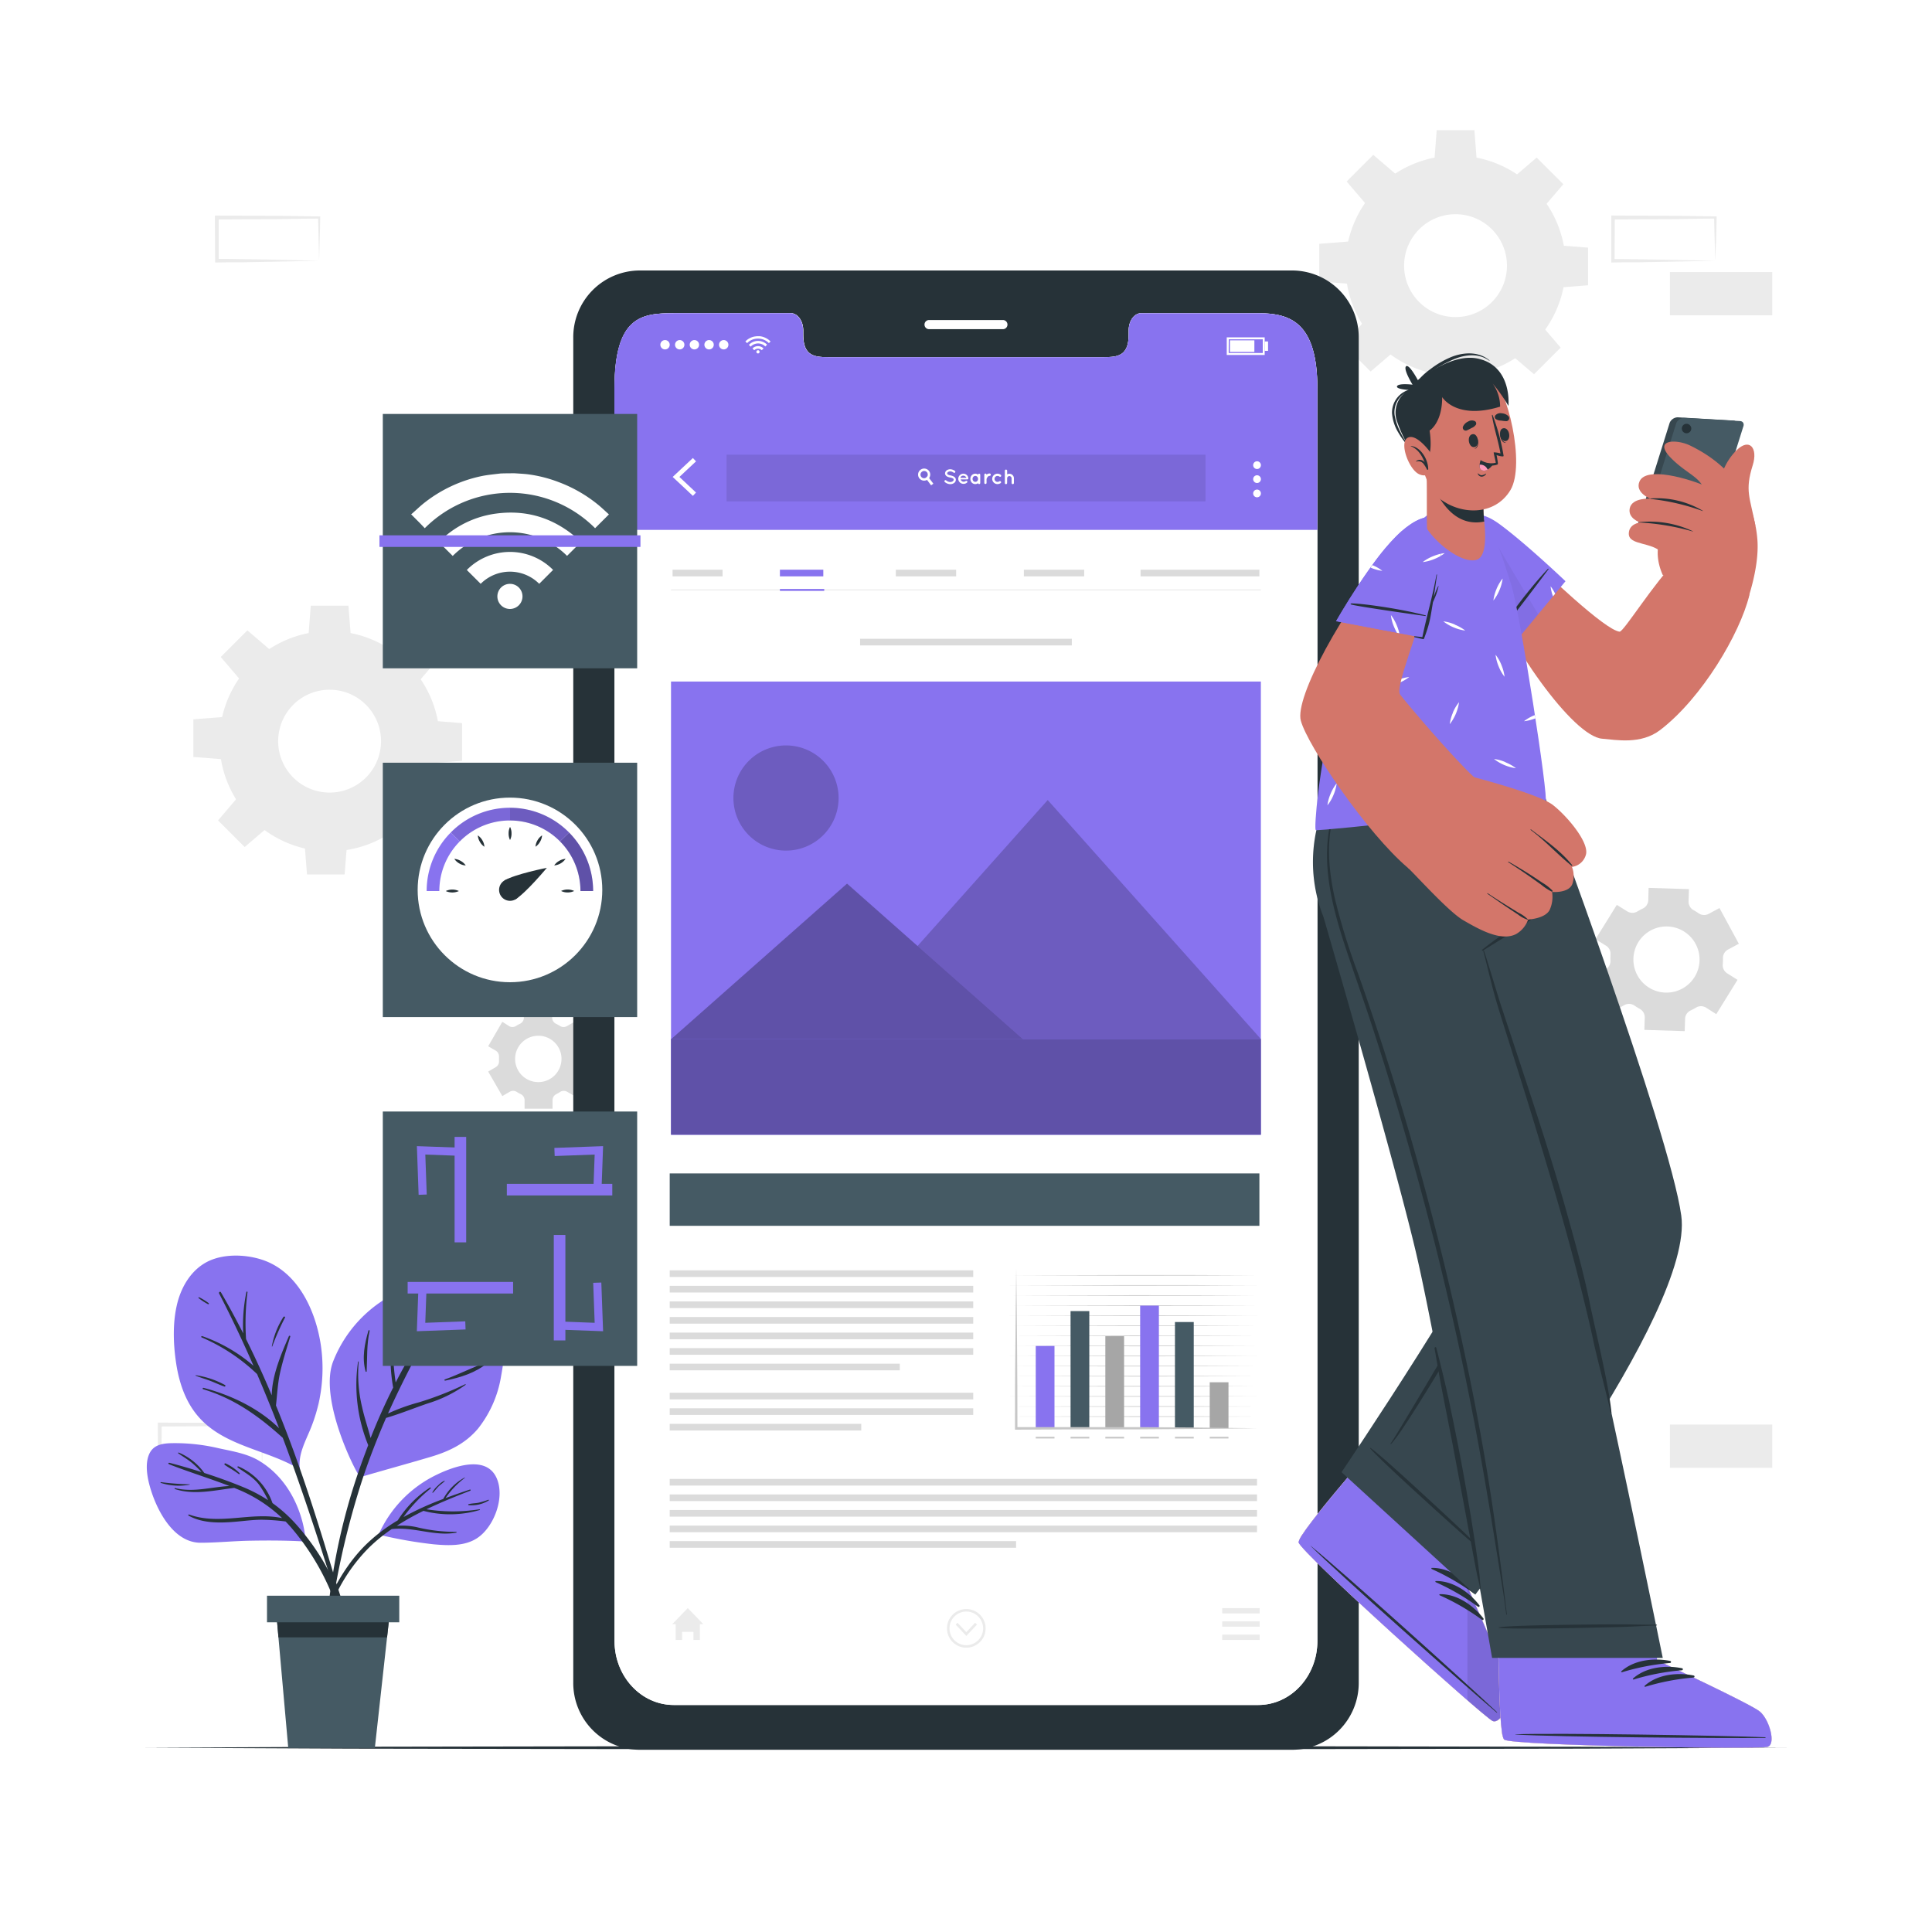<svg class="animated" id="freepik_stories-progresive-app" xmlns="http://www.w3.org/2000/svg" viewBox="0 0 500 500" version="1.1" xmlns:xlink="http://www.w3.org/1999/xlink" xmlns:svgjs="http://svgjs.com/svgjs"><style>svg#freepik_stories-progresive-app:not(.animated) .animable {opacity: 0;}svg#freepik_stories-progresive-app.animated #freepik--background-complete--inject-25 {animation: 6s Infinite  linear spin;animation-delay: 0s;}svg#freepik_stories-progresive-app.animated #freepik--Device--inject-25 {animation: 6s Infinite  linear shake;animation-delay: 0s;}svg#freepik_stories-progresive-app.animated #freepik--Character--inject-25 {animation: 6s Infinite  linear shake;animation-delay: 0s;}svg#freepik_stories-progresive-app.animated #freepik--Plant--inject-25 {animation: 1.5s Infinite  linear wind;animation-delay: 0s;}svg#freepik_stories-progresive-app.animated #freepik--icon-3--inject-25 {animation: 6s Infinite  linear floating;animation-delay: 0s;}svg#freepik_stories-progresive-app.animated #freepik--icon-2--inject-25 {animation: 3s Infinite  linear floating;animation-delay: 0s;}svg#freepik_stories-progresive-app.animated #freepik--icon-1--inject-25 {animation: 1.5s Infinite  linear floating;animation-delay: 0s;}         @keyframes spin {             from {                 transform: rotate(0);               }               to {                 transform: rotate(360deg);               }         }                 @keyframes shake {                10%, 90% {                    transform: translate3d(-1px, 0, 0);                  }                  20%, 80% {                    transform: translate3d(2px, 0, 0);                  }                  30%, 50%, 70% {                    transform: translate3d(-4px, 0, 0);                  }                  40%, 60% {                    transform: translate3d(4px, 0, 0);                  }            }                    @keyframes wind {                0% {                    transform: rotate( 0deg );                }                25% {                    transform: rotate( 1deg );                }                75% {                    transform: rotate( -1deg );                }            }                    @keyframes floating {                0% {                    opacity: 1;                    transform: translateY(0px);                }                50% {                    transform: translateY(-10px);                }                100% {                    opacity: 1;                    transform: translateY(0px);                }            }        </style><g id="freepik--background-complete--inject-25" class="animable" style="transform-origin: 249.75px 207px;"><path d="M82.59,365.75,69.47,366l-6.66.11c-2.23.05-4.47,0-6.7.06h-.44v-.45l-.06-11.19v-.5h.5l13.24.06c4.42,0,8.83.12,13.24.17h.28v.27c0,1.9-.09,3.79-.13,5.65Zm0,0-.14-5.65c0-1.87-.11-3.71-.13-5.54l.27.27c-4.41.05-8.82.16-13.24.17l-13.24.06.5-.5,0,11.19-.45-.45c2.18,0,4.36,0,6.55.06l6.58.11Z" style="fill: rgb(235, 235, 235); transform-origin: 69.24px 360.1px;" id="el8juwgxw8jbd" class="animable"></path><path d="M67.82,379.86l-13.12.28-6.66.11c-2.23.05-4.47,0-6.7.06H40.9v-.45l-.06-11.19v-.5h.5l13.24.06c4.41,0,8.83.12,13.24.17h.28v.27c0,1.9-.08,3.79-.13,5.65Zm0,0-.14-5.65c-.05-1.87-.11-3.71-.13-5.54l.27.27c-4.41.05-8.83.16-13.24.17l-13.24.06.5-.5-.05,11.19-.45-.45c2.18,0,4.36,0,6.55.06l6.58.11Z" style="fill: rgb(235, 235, 235); transform-origin: 54.47px 374.24px;" id="elk0zi78gs7pq" class="animable"></path><path d="M176.59,228.32l-13.13.28-6.66.11c-2.22,0-4.46,0-6.69.06h-.45v-.45l0-11.19v-.5h.51l13.24.07c4.41,0,8.82.11,13.24.16h.27v.27c0,1.9-.09,3.79-.13,5.66Zm0,0-.15-5.65c0-1.86-.11-3.71-.13-5.54l.28.28c-4.42.05-8.83.16-13.24.16l-13.24.06.5-.5-.06,11.19-.44-.44c2.18,0,4.35,0,6.54.05l6.58.11Z" style="fill: rgb(235, 235, 235); transform-origin: 163.29px 222.7px;" id="el0gjrxgr2u2wl" class="animable"></path><path d="M161.81,242.43l-13.12.28-6.66.11c-2.23.05-4.46,0-6.7.06h-.44v-.45l-.06-11.19v-.5h.5l13.24.07c4.42,0,8.83.11,13.24.16h.28v.27c0,1.9-.09,3.79-.13,5.66Zm0,0-.14-5.65c0-1.86-.11-3.71-.13-5.54l.27.28c-4.41,0-8.82.15-13.24.16l-13.24.06.5-.5-.05,11.19-.45-.44c2.19,0,4.36,0,6.55,0l6.58.11Z" style="fill: rgb(235, 235, 235); transform-origin: 148.46px 236.81px;" id="elu3iwagaw3n9" class="animable"></path><rect x="120.62" y="217.13" width="26.48" height="11.19" style="fill: rgb(235, 235, 235); transform-origin: 133.86px 222.725px;" id="elyhd0cwohp6m" class="animable"></rect><rect x="432.18" y="368.67" width="26.48" height="11.19" style="fill: rgb(235, 235, 235); transform-origin: 445.42px 374.265px;" id="elsg33bfwzzr" class="animable"></rect><path d="M443.89,67.49l-13.13.27-6.66.12c-2.22,0-4.46,0-6.69.05H417v-.45l0-11.19v-.51h.51l13.24.06c4.41,0,8.82.11,13.24.16h.27v.27c0,1.9-.09,3.78-.13,5.65Zm0,0-.14-5.66c-.05-1.86-.12-3.7-.14-5.53l.28.27c-4.42,0-8.83.16-13.24.16l-13.24.07.5-.5-.06,11.19-.44-.45c2.18,0,4.35,0,6.54.06l6.58.11Z" style="fill: rgb(235, 235, 235); transform-origin: 430.63px 61.855px;" id="elt92jafxk2xn" class="animable"></path><rect x="432.18" y="70.41" width="26.48" height="11.19" style="fill: rgb(235, 235, 235); transform-origin: 445.42px 76.005px;" id="elfg1rvww2e09" class="animable"></rect><path d="M82.59,67.49l-13.12.27-6.66.12c-2.23,0-4.47,0-6.7.05h-.44v-.45L55.61,56.3v-.51h.5l13.24.06c4.42,0,8.83.11,13.24.16h.28v.27c0,1.9-.09,3.78-.13,5.65Zm0,0-.14-5.66c0-1.86-.11-3.7-.13-5.53l.27.27c-4.41,0-8.82.16-13.24.16l-13.24.07.5-.5,0,11.19L56.11,67c2.18,0,4.36,0,6.55.06l6.58.11Z" style="fill: rgb(235, 235, 235); transform-origin: 69.24px 61.86px;" id="elmuslq5p2wk7" class="animable"></path><path d="M444.17,262.46l5.5-8.88L447,251.9a2.47,2.47,0,0,1-1.15-2.33,13.65,13.65,0,0,0,.05-1.57,2.48,2.48,0,0,1,1.3-2.25l2.81-1.51L445,235l-2.82,1.52a2.49,2.49,0,0,1-2.59-.17,13.23,13.23,0,0,0-1.33-.82A2.49,2.49,0,0,1,437,233.3l.1-3.19-10.44-.33-.09,3.21a2.49,2.49,0,0,1-1.46,2.16l-.69.35-.66.38a2.51,2.51,0,0,1-2.6,0l-2.73-1.7-5.51,8.88,2.72,1.69a2.45,2.45,0,0,1,1.15,2.33c0,.52-.06,1,0,1.56a2.49,2.49,0,0,1-1.29,2.25l-2.82,1.51,4.94,9.21,2.81-1.52a2.51,2.51,0,0,1,2.6.17,13.82,13.82,0,0,0,1.32.82,2.47,2.47,0,0,1,1.31,2.25l-.1,3.2,10.44.33.1-3.21a2.47,2.47,0,0,1,1.45-2.15l.69-.35c.23-.12.45-.25.67-.38a2.5,2.5,0,0,1,2.61,0Zm-8.84-6.59a8.56,8.56,0,1,1,3.5-11.58A8.55,8.55,0,0,1,435.33,255.87Z" style="fill: rgb(219, 219, 219); transform-origin: 431.345px 248.32px;" id="eloqm7bcq5g2f" class="animable"></path><path d="M152.31,270.77l-3.65-6.33-1.94,1.12a1.73,1.73,0,0,1-1.82-.06,10.14,10.14,0,0,0-1-.55,1.73,1.73,0,0,1-1-1.55v-2.24h-7.32v2.24a1.75,1.75,0,0,1-1,1.55,8.1,8.1,0,0,0-1,.55,1.73,1.73,0,0,1-1.82.06L130,264.44l-3.66,6.33,1.95,1.13a1.73,1.73,0,0,1,.85,1.61c0,.18,0,.36,0,.54s0,.36,0,.54a1.73,1.73,0,0,1-.85,1.6l-1.95,1.13,3.66,6.34,1.94-1.12a1.73,1.73,0,0,1,1.82.06c.31.2.62.38,1,.55a1.75,1.75,0,0,1,1,1.54v2.24H143v-2.24a1.73,1.73,0,0,1,1-1.54c.32-.17.64-.35.94-.55a1.73,1.73,0,0,1,1.82-.06l1.95,1.12,3.65-6.34-1.94-1.12a1.74,1.74,0,0,1-.85-1.61c0-.18,0-.36,0-.54s0-.36,0-.54a1.76,1.76,0,0,1,.85-1.62Zm-7,3.28a6,6,0,1,1-6-6A6,6,0,0,1,145.32,274.05Z" style="fill: rgb(219, 219, 219); transform-origin: 139.35px 274.045px;" id="elrlmbcxzq6os" class="animable"></path><path d="M85.31,163.32a28.5,28.5,0,1,0,28.49,28.5A28.5,28.5,0,0,0,85.31,163.32Zm0,41.8a13.31,13.31,0,1,1,13.3-13.3A13.3,13.3,0,0,1,85.31,205.12Z" style="fill: rgb(235, 235, 235); transform-origin: 85.3px 191.82px;" id="eli1dm75t5ubn" class="animable"></path><polygon points="90.78 164.5 79.83 164.5 80.43 156.75 90.18 156.75 90.78 164.5" style="fill: rgb(235, 235, 235); transform-origin: 85.305px 160.625px;" id="elm42h07nyenh" class="animable"></polygon><polygon points="69.93 168.2 62.18 175.94 57.13 170.03 64.02 163.14 69.93 168.2" style="fill: rgb(235, 235, 235); transform-origin: 63.53px 169.54px;" id="elm060fm6h8f" class="animable"></polygon><polygon points="57.79 185.55 57.79 196.51 50.04 195.9 50.04 186.16 57.79 185.55" style="fill: rgb(235, 235, 235); transform-origin: 53.915px 191.03px;" id="el5sz2w84ct0b" class="animable"></polygon><polygon points="61.48 206.41 69.23 214.16 63.32 219.21 56.43 212.32 61.48 206.41" style="fill: rgb(235, 235, 235); transform-origin: 62.83px 212.81px;" id="el5ahijw4azaq" class="animable"></polygon><polygon points="78.84 218.54 89.8 218.54 89.19 226.3 79.45 226.3 78.84 218.54" style="fill: rgb(235, 235, 235); transform-origin: 84.32px 222.42px;" id="elokz64ewuxdq" class="animable"></polygon><polygon points="99.7 214.85 107.44 207.1 112.5 213.02 105.61 219.91 99.7 214.85" style="fill: rgb(235, 235, 235); transform-origin: 106.1px 213.505px;" id="elu3izamystj" class="animable"></polygon><polygon points="111.83 197.5 111.83 186.54 119.59 187.14 119.59 196.89 111.83 197.5" style="fill: rgb(235, 235, 235); transform-origin: 115.71px 192.02px;" id="elxbe8i7xgh6q" class="animable"></polygon><polygon points="108.14 176.64 100.39 168.89 106.31 163.84 113.2 170.73 108.14 176.64" style="fill: rgb(235, 235, 235); transform-origin: 106.795px 170.24px;" id="elrkzih4co5sa" class="animable"></polygon><path d="M376.69,40.27a28.49,28.49,0,1,0,28.5,28.49A28.49,28.49,0,0,0,376.69,40.27Zm0,41.79A13.31,13.31,0,1,1,390,68.76,13.29,13.29,0,0,1,376.69,82.06Z" style="fill: rgb(235, 235, 235); transform-origin: 376.7px 68.76px;" id="el0jnfranzyfqq" class="animable"></path><polygon points="382.17 41.45 371.22 41.45 371.82 33.69 381.57 33.69 382.17 41.45" style="fill: rgb(235, 235, 235); transform-origin: 376.695px 37.57px;" id="elc35ulq9lm7" class="animable"></polygon><polygon points="361.32 45.14 353.57 52.89 348.51 46.97 355.4 40.08 361.32 45.14" style="fill: rgb(235, 235, 235); transform-origin: 354.915px 46.485px;" id="el1m6xxnx57ko" class="animable"></polygon><polygon points="349.18 62.49 349.18 73.45 341.43 72.85 341.43 63.1 349.18 62.49" style="fill: rgb(235, 235, 235); transform-origin: 345.305px 67.97px;" id="eltv6r52gg3ap" class="animable"></polygon><polygon points="352.87 83.35 360.62 91.1 354.71 96.15 347.82 89.26 352.87 83.35" style="fill: rgb(235, 235, 235); transform-origin: 354.22px 89.75px;" id="elcds7ipyyeld" class="animable"></polygon><polygon points="370.23 95.49 381.19 95.49 380.58 103.24 370.84 103.24 370.23 95.49" style="fill: rgb(235, 235, 235); transform-origin: 375.71px 99.365px;" id="elsgxru3ejm28" class="animable"></polygon><polygon points="391.08 91.8 398.83 84.05 403.89 89.96 397 96.85 391.08 91.8" style="fill: rgb(235, 235, 235); transform-origin: 397.485px 90.45px;" id="el7koe40i7s9t" class="animable"></polygon><polygon points="403.22 74.44 403.22 63.48 410.98 64.09 410.98 73.83 403.22 74.44" style="fill: rgb(235, 235, 235); transform-origin: 407.1px 68.96px;" id="elqrtpwhpy74" class="animable"></polygon><polygon points="399.53 53.58 391.78 45.84 397.69 40.78 404.59 47.67 399.53 53.58" style="fill: rgb(235, 235, 235); transform-origin: 398.185px 47.18px;" id="elm6wg6zwijnr" class="animable"></polygon></g><g id="freepik--Floor--inject-25" class="animable" style="transform-origin: 250px 452.3px;"><polygon points="37.62 452.3 90.71 452.06 143.81 451.97 250 451.8 356.19 451.97 409.29 452.06 462.38 452.3 409.29 452.55 356.19 452.63 250 452.8 143.81 452.63 90.71 452.55 37.62 452.3" style="fill: rgb(38, 50, 56); transform-origin: 250px 452.3px;" id="elaw8gfe0fbll" class="animable"></polygon></g><g id="freepik--Device--inject-25" class="animable" style="transform-origin: 250px 261.42px;"><path d="M334.52,70H165.46a17.26,17.26,0,0,0-17.1,17.42v348a17.27,17.27,0,0,0,17.1,17.42H334.52a17.29,17.29,0,0,0,17.12-17.42v-348A17.28,17.28,0,0,0,334.52,70Zm6.42,354.67c0,9.16-6.86,16.57-15.32,16.57H174.38c-8.48,0-15.34-7.41-15.34-16.57V100.63c0-18.66,6.86-19.57,15.34-19.57h30.3c1.76,0,3.2,2,3.2,4.48v1.07c0,5.81,3.18,5.83,7.08,5.83H285c3.94,0,7.1,0,7.1-5.83V85.54c0-2.48,1.42-4.48,3.21-4.48h30.29c8.46,0,15.32,2.48,15.32,19.57Z" style="fill: rgb(38, 50, 56); transform-origin: 250px 261.42px;" id="elnjz5ejz1dl" class="animable"></path><path d="M340.94,100.63V424.69c0,9.16-6.86,16.57-15.32,16.57H174.38c-8.48,0-15.34-7.41-15.34-16.57V100.63c0-18.66,6.86-19.57,15.34-19.57h30.3c1.76,0,3.2,2,3.2,4.48v1.07c0,5.81,3.18,5.83,7.08,5.83H285c3.94,0,7.1,0,7.1-5.83V85.54c0-2.48,1.42-4.48,3.21-4.48h30.29C334.08,81.06,340.94,83.54,340.94,100.63Z" style="fill: rgb(255, 255, 255); transform-origin: 249.99px 261.16px;" id="elhx4lx2s19d7" class="animable"></path><path d="M340.94,100.63v36.5H159v-36.5c0-18.66,6.86-19.57,15.34-19.57h30.3c1.76,0,3.2,2,3.2,4.48v1.07c0,5.81,3.18,5.83,7.08,5.83H285c3.94,0,7.1,0,7.1-5.83V85.54c0-2.48,1.42-4.48,3.21-4.48h30.29C334.08,81.06,340.94,83.54,340.94,100.63Z" style="fill: #8873EF; transform-origin: 249.97px 109.095px;" id="elxjcl9d043i" class="animable"></path><g id="freepik--u5Zjqx--inject-25" class="animable" style="transform-origin: 196.175px 89.245px;"><path d="M199.45,88.34l-.29.29-.17.17a3.94,3.94,0,0,0-2.82-1.17,3.9,3.9,0,0,0-2.82,1.17c-.06,0-.11-.11-.16-.16l-.29-.29h0l.37-.33a4.06,4.06,0,0,1,.86-.55,4.56,4.56,0,0,1,1.13-.38l.57-.07h.5l.38,0a4.05,4.05,0,0,1,1,.25,4.58,4.58,0,0,1,.71.33,3.85,3.85,0,0,1,.67.47l.31.27Z" style="fill: rgb(255, 255, 255); transform-origin: 196.175px 87.91px;" id="eldy8sxmuma3h" class="animable"></path><path d="M194.27,89.72c-.15-.15-.3-.31-.46-.46a3.27,3.27,0,0,1,1.88-1,3.32,3.32,0,0,1,2.83.94l-.46.47a2.62,2.62,0,0,0-1.89-.79A2.66,2.66,0,0,0,194.27,89.72Z" style="fill: rgb(255, 255, 255); transform-origin: 196.165px 88.973px;" id="elgcmuthb0k2l" class="animable"></path><path d="M197.6,90.18l-.46.46a1.38,1.38,0,0,0-1.94,0l-.46-.46A2,2,0,0,1,197.6,90.18Z" style="fill: rgb(255, 255, 255); transform-origin: 196.17px 90.109px;" id="eliphkdco2aj" class="animable"></path><path d="M196.58,91.06a.41.41,0,0,1-.41.41.41.41,0,0,1-.42-.41.42.42,0,0,1,.42-.42A.41.41,0,0,1,196.58,91.06Z" style="fill: rgb(255, 255, 255); transform-origin: 196.165px 91.055px;" id="el40kiphb9kbb" class="animable"></path></g><path d="M170.9,89.23a1.21,1.21,0,1,1,1.21,1.2A1.21,1.21,0,0,1,170.9,89.23Z" style="fill: rgb(255, 255, 255); transform-origin: 172.11px 89.22px;" id="elzlfcz5cty8h" class="animable"></path><path d="M174.7,89.23a1.21,1.21,0,1,1,1.21,1.2A1.21,1.21,0,0,1,174.7,89.23Z" style="fill: rgb(255, 255, 255); transform-origin: 175.91px 89.22px;" id="elw13jbggnfkg" class="animable"></path><path d="M178.5,89.23a1.21,1.21,0,1,1,1.2,1.2A1.21,1.21,0,0,1,178.5,89.23Z" style="fill: rgb(255, 255, 255); transform-origin: 179.71px 89.22px;" id="elh6hzr9vevv4" class="animable"></path><path d="M182.3,89.23a1.21,1.21,0,1,1,1.2,1.2A1.21,1.21,0,0,1,182.3,89.23Z" style="fill: rgb(255, 255, 255); transform-origin: 183.51px 89.22px;" id="elzgn56nbv9pp" class="animable"></path><path d="M186.09,89.23a1.21,1.21,0,1,1,1.21,1.2A1.21,1.21,0,0,1,186.09,89.23Z" style="fill: rgb(255, 255, 255); transform-origin: 187.3px 89.22px;" id="el2lqwck8ptva" class="animable"></path><path d="M327.3,91.86h-9.82V87.31h9.82Zm-9.32-.5h8.82V87.81H318Z" style="fill: rgb(255, 255, 255); transform-origin: 322.39px 89.585px;" id="el07thez85pm0n" class="animable"></path><rect x="318.3" y="88.08" width="6.33" height="3" style="fill: rgb(255, 255, 255); transform-origin: 321.465px 89.58px;" id="el6rda603q5ox" class="animable"></rect><rect x="327.3" y="88.37" width="0.87" height="2.43" style="fill: rgb(255, 255, 255); transform-origin: 327.735px 89.585px;" id="el5go2p00l3qa" class="animable"></rect><polygon points="179.32 128.33 174.09 123.43 179.32 118.53 180.13 119.4 175.83 123.43 180.13 127.47 179.32 128.33" style="fill: rgb(255, 255, 255); transform-origin: 177.11px 123.43px;" id="el6p9qx0ne7d7" class="animable"></polygon><path d="M326.32,120.38a1,1,0,1,1-1-1A1,1,0,0,1,326.32,120.38Z" style="fill: rgb(255, 255, 255); transform-origin: 325.32px 120.38px;" id="elu3j7dez3w7i" class="animable"></path><path d="M326.32,124a1,1,0,1,1-1-1A1,1,0,0,1,326.32,124Z" style="fill: rgb(255, 255, 255); transform-origin: 325.32px 124px;" id="ellptlu33ukn" class="animable"></path><path d="M326.32,127.7a1,1,0,1,1-1-1A1,1,0,0,1,326.32,127.7Z" style="fill: rgb(255, 255, 255); transform-origin: 325.32px 127.7px;" id="el38jz8r2dy8w" class="animable"></path><g id="ellygq236292c"><rect x="188.03" y="117.67" width="123.95" height="12.08" style="opacity: 0.1; transform-origin: 250.005px 123.71px;" class="animable" id="eljiuyp6bp87q"></rect></g><path d="M241.55,125.17l-.58.43-1.06-1.4-.39-.51a.76.76,0,0,0,.23-.13.9.9,0,0,0,.29-.38l.41.55Z" style="fill: rgb(255, 255, 255); transform-origin: 240.535px 124.39px;" id="elqid1nu26mu" class="animable"></path><path d="M240.42,121.87a1.57,1.57,0,0,0-2.19-.29,1.56,1.56,0,0,0,1.68,2.62,1,1,0,0,0,.22-.14,1.42,1.42,0,0,0,.32-.33A1.56,1.56,0,0,0,240.42,121.87Zm-.67,1.69a.76.76,0,0,1-.23.13.93.93,0,0,1-.91-1.61.94.94,0,0,1,1.31.17,1,1,0,0,1,.12.93A.9.9,0,0,1,239.75,123.56Z" style="fill: rgb(255, 255, 255); transform-origin: 239.172px 122.826px;" id="eleryku7uaqq" class="animable"></path><path d="M244.49,124.34a.29.29,0,0,1,.4,0,1.71,1.71,0,0,0,1,.41,1.19,1.19,0,0,0,.68-.2.48.48,0,0,0,.23-.39.34.34,0,0,0,0-.17.48.48,0,0,0-.16-.16,2.26,2.26,0,0,0-.74-.25h0a2.79,2.79,0,0,1-.69-.21,1.09,1.09,0,0,1-.5-.42.84.84,0,0,1-.13-.44,1,1,0,0,1,.43-.79,1.62,1.62,0,0,1,.93-.28,2.12,2.12,0,0,1,1.18.43.27.27,0,0,1,.07.38.27.27,0,0,1-.38.08,1.6,1.6,0,0,0-.87-.34,1,1,0,0,0-.6.18.43.43,0,0,0-.2.34.33.33,0,0,0,0,.15.69.69,0,0,0,.15.14,1.73,1.73,0,0,0,.67.23h0a3.4,3.4,0,0,1,.74.23,1.21,1.21,0,0,1,.54.45.87.87,0,0,1,.13.45,1,1,0,0,1-.46.84,1.69,1.69,0,0,1-1,.3,2.26,2.26,0,0,1-1.37-.53A.3.3,0,0,1,244.49,124.34Z" style="fill: rgb(255, 255, 255); transform-origin: 245.896px 123.37px;" id="elyfyoprzt4sn" class="animable"></path><path d="M248,123.94a1.34,1.34,0,0,1,1.31-1.35,1.29,1.29,0,0,1,1.3,1.25v0a.06.06,0,0,1,0,0,.25.25,0,0,1-.28.22h-1.71a.71.71,0,0,0,.19.35.85.85,0,0,0,.51.25.92.92,0,0,0,.56-.14.31.31,0,0,1,.41,0,.25.25,0,0,1,0,.35,1.38,1.38,0,0,1-1,.35A1.34,1.34,0,0,1,248,123.94Zm.59-.27h1.52a.89.89,0,0,0-.8-.57A.75.75,0,0,0,248.54,123.67Z" style="fill: rgb(255, 255, 255); transform-origin: 249.305px 123.906px;" id="eldnpq5fe9k4u" class="animable"></path><path d="M253.69,123.94V125a.29.29,0,0,1-.29.28.28.28,0,0,1-.27-.23,1.26,1.26,0,0,1-1.64-.16,1.43,1.43,0,0,1,0-1.9,1.28,1.28,0,0,1,.92-.4,1.22,1.22,0,0,1,.72.24.28.28,0,0,1,.27-.24.29.29,0,0,1,.29.29Zm-.57,0a.76.76,0,0,0-.21-.55.65.65,0,0,0-.5-.22.63.63,0,0,0-.5.22.76.76,0,0,0-.21.55.8.8,0,0,0,.21.55.66.66,0,0,0,.5.21.67.67,0,0,0,.5-.21A.8.8,0,0,0,253.12,123.94Z" style="fill: rgb(255, 255, 255); transform-origin: 252.409px 123.936px;" id="elw56mrzsr04j" class="animable"></path><path d="M256.4,122.88a.28.28,0,0,1-.29.28.51.51,0,0,0-.32.1,1,1,0,0,0-.25.26,2.19,2.19,0,0,0-.22.45v1a.29.29,0,0,1-.58,0v-2.12a.29.29,0,0,1,.58,0v0a1.06,1.06,0,0,1,.12-.1,1.11,1.11,0,0,1,.67-.21A.28.28,0,0,1,256.4,122.88Z" style="fill: rgb(255, 255, 255); transform-origin: 255.573px 123.9px;" id="elcmsq5vluywd" class="animable"></path><path d="M256.78,123.94a1.37,1.37,0,0,1,1.37-1.35,1.39,1.39,0,0,1,.85.3.28.28,0,0,1,.06.39.28.28,0,0,1-.4.06.87.87,0,0,0-.51-.17.77.77,0,1,0,0,1.54.89.89,0,0,0,.51-.17.29.29,0,0,1,.34.46,1.51,1.51,0,0,1-.85.28A1.37,1.37,0,0,1,256.78,123.94Z" style="fill: rgb(255, 255, 255); transform-origin: 257.947px 123.935px;" id="elrf5qgibhyq" class="animable"></path><path d="M260.64,125a.3.3,0,0,1-.3.3.31.31,0,0,1-.29-.22s0,0,0-.08v-3.17a.29.29,0,0,1,.3-.3.3.3,0,0,1,.3.3v.94a1.22,1.22,0,0,1,.57-.16,1.18,1.18,0,0,1,1.18,1.18V125a.3.3,0,0,1-.6,0v-1.21a.58.58,0,0,0-.58-.58.57.57,0,0,0-.57.58Z" style="fill: rgb(255, 255, 255); transform-origin: 261.225px 123.415px;" id="el0gy8p3f2lv1" class="animable"></path><path d="M259.55,85.19H240.44A1.18,1.18,0,0,1,239.26,84h0a1.18,1.18,0,0,1,1.18-1.18h19.11A1.18,1.18,0,0,1,260.73,84h0A1.18,1.18,0,0,1,259.55,85.19Z" style="fill: rgb(255, 255, 255); transform-origin: 249.995px 84.005px;" id="ela5sjspzicb" class="animable"></path><g id="elx4l8yv4h8ci"><rect x="173.66" y="176.38" width="152.65" height="117.29" style="fill: #8873EF; transform-origin: 249.985px 235.025px; transform: rotate(180deg);" class="animable" id="elwr7fyz28qb"></rect></g><g id="elpoxjm61rllj"><path d="M190.07,203.87a13.61,13.61,0,1,0,10.68-10.69A13.61,13.61,0,0,0,190.07,203.87Z" style="opacity: 0.2; transform-origin: 203.418px 206.526px;" class="animable" id="elk7yy2xi0n5k"></path></g><g id="el0jzcokbr96d"><polygon points="215.99 268.9 326.31 268.9 271.15 207.05 215.99 268.9" style="opacity: 0.2; transform-origin: 271.15px 237.975px;" class="animable" id="el0jixmc78oj"></polygon></g><polygon points="173.66 268.96 264.75 268.96 219.21 228.68 173.66 268.96" style="fill: #8873EF; transform-origin: 219.205px 248.82px;" id="el19l16fsofae" class="animable"></polygon><g id="el1g2b3r0n9bh"><polygon points="173.66 268.96 264.75 268.96 219.21 228.68 173.66 268.96" style="opacity: 0.3; transform-origin: 219.205px 248.82px;" class="animable" id="eluko7r1lyp0p"></polygon></g><rect x="173.66" y="268.9" width="152.65" height="24.76" style="fill: #8873EF; transform-origin: 249.985px 281.28px;" id="el0t5v173l804r" class="animable"></rect><g id="ellgv98p0fqps"><rect x="173.66" y="268.9" width="152.65" height="24.76" style="opacity: 0.3; transform-origin: 249.985px 281.28px;" class="animable" id="elcw1q0gjyqmh"></rect></g><rect x="173.66" y="152.55" width="152.65" height="0.25" style="fill: rgb(235, 235, 235); transform-origin: 249.985px 152.675px;" id="ela6w5gq14clp" class="animable"></rect><rect x="201.84" y="152.42" width="11.47" height="0.5" style="fill: #8873EF; transform-origin: 207.575px 152.67px;" id="el38uzz3xaafl" class="animable"></rect><rect x="201.84" y="147.44" width="11.23" height="1.72" style="fill: #8873EF; transform-origin: 207.455px 148.3px;" id="elb9xsdth4zs4" class="animable"></rect><rect x="174.06" y="147.44" width="12.94" height="1.72" style="fill: rgb(219, 219, 219); transform-origin: 180.53px 148.3px;" id="elbzva37x807n" class="animable"></rect><rect x="231.84" y="147.44" width="15.61" height="1.72" style="fill: rgb(219, 219, 219); transform-origin: 239.645px 148.3px;" id="el5t4vj7prkzr" class="animable"></rect><rect x="264.98" y="147.44" width="15.61" height="1.72" style="fill: rgb(219, 219, 219); transform-origin: 272.785px 148.3px;" id="elbs4q02gvog" class="animable"></rect><rect x="295.18" y="147.44" width="30.75" height="1.72" style="fill: rgb(219, 219, 219); transform-origin: 310.555px 148.3px;" id="eljgm8p8qp16" class="animable"></rect><rect x="222.59" y="165.31" width="54.8" height="1.72" style="fill: rgb(219, 219, 219); transform-origin: 249.99px 166.17px;" id="elsm2vpmov7vh" class="animable"></rect><rect x="173.32" y="328.76" width="78.55" height="1.72" style="fill: rgb(219, 219, 219); transform-origin: 212.595px 329.62px;" id="els23bl33449f" class="animable"></rect><rect x="173.32" y="332.78" width="78.55" height="1.72" style="fill: rgb(219, 219, 219); transform-origin: 212.595px 333.64px;" id="el07pavbhsvezh" class="animable"></rect><rect x="173.32" y="336.81" width="78.55" height="1.72" style="fill: rgb(219, 219, 219); transform-origin: 212.595px 337.67px;" id="elr8v55x3k58a" class="animable"></rect><rect x="173.32" y="360.44" width="78.55" height="1.72" style="fill: rgb(219, 219, 219); transform-origin: 212.595px 361.3px;" id="el62bi3vlvtse" class="animable"></rect><rect x="173.32" y="364.46" width="78.55" height="1.72" style="fill: rgb(219, 219, 219); transform-origin: 212.595px 365.32px;" id="elk81cgzkwtvo" class="animable"></rect><rect x="173.32" y="368.49" width="49.57" height="1.72" style="fill: rgb(219, 219, 219); transform-origin: 198.105px 369.35px;" id="el2s6xspq86rg" class="animable"></rect><rect x="173.32" y="340.84" width="78.55" height="1.72" style="fill: rgb(219, 219, 219); transform-origin: 212.595px 341.7px;" id="elq4kywlqx1yh" class="animable"></rect><rect x="173.32" y="344.87" width="78.55" height="1.72" style="fill: rgb(219, 219, 219); transform-origin: 212.595px 345.73px;" id="elmolv2eqaa" class="animable"></rect><rect x="173.32" y="348.89" width="78.55" height="1.72" style="fill: rgb(219, 219, 219); transform-origin: 212.595px 349.75px;" id="elwk72mr8z1hk" class="animable"></rect><rect x="173.32" y="352.92" width="59.54" height="1.72" style="fill: rgb(219, 219, 219); transform-origin: 203.09px 353.78px;" id="elqlr7din6vo8" class="animable"></rect><rect x="173.32" y="382.74" width="151.99" height="1.72" style="fill: rgb(219, 219, 219); transform-origin: 249.315px 383.6px;" id="el5r1hbs1970w" class="animable"></rect><rect x="173.32" y="386.76" width="151.99" height="1.72" style="fill: rgb(219, 219, 219); transform-origin: 249.315px 387.62px;" id="elnljk8o22db" class="animable"></rect><rect x="173.32" y="390.79" width="151.99" height="1.72" style="fill: rgb(219, 219, 219); transform-origin: 249.315px 391.65px;" id="ellfa8fco6or" class="animable"></rect><rect x="173.32" y="394.82" width="151.99" height="1.72" style="fill: rgb(219, 219, 219); transform-origin: 249.315px 395.68px;" id="elstm9b0x97s" class="animable"></rect><rect x="173.32" y="398.84" width="89.64" height="1.72" style="fill: rgb(219, 219, 219); transform-origin: 218.14px 399.7px;" id="elc3b73vd6z6e" class="animable"></rect><path d="M261.28,330.05l32-.08c10.67,0,21.34,0,32,.08-10.67.08-21.34.06-32,.09Z" style="fill: rgb(199, 199, 199); transform-origin: 293.28px 330.055px;" id="el46wea0t2v68" class="animable"></path><path d="M261.28,332.66l32-.08c10.67,0,21.34,0,32,.08-10.67.08-21.34.06-32,.09Z" style="fill: rgb(199, 199, 199); transform-origin: 293.28px 332.665px;" id="ell0tsndl9zy" class="animable"></path><path d="M261.28,335.27l32-.08c10.67,0,21.34,0,32,.08-10.67.08-21.34.06-32,.09Z" style="fill: rgb(199, 199, 199); transform-origin: 293.28px 335.275px;" id="elnt79mf4rz1" class="animable"></path><path d="M261.28,337.89l32-.09c10.67,0,21.34,0,32,.09-10.67.07-21.34.05-32,.08Z" style="fill: rgb(199, 199, 199); transform-origin: 293.28px 337.885px;" id="el3csvtbm9z3n" class="animable"></path><path d="M261.28,340.5l32-.09c10.67,0,21.34,0,32,.09-10.67.07-21.34.05-32,.08Z" style="fill: rgb(199, 199, 199); transform-origin: 293.28px 340.495px;" id="elrqv05s0s2" class="animable"></path><path d="M261.28,343.11l32-.09c10.67,0,21.34,0,32,.09-10.67.07-21.34.05-32,.08Z" style="fill: rgb(199, 199, 199); transform-origin: 293.28px 343.105px;" id="el5e6tudlpcvk" class="animable"></path><path d="M261.28,345.72l32-.09c10.67,0,21.34,0,32,.09-10.67.07-21.34,0-32,.08Z" style="fill: rgb(199, 199, 199); transform-origin: 293.28px 345.715px;" id="elykopm08m3d" class="animable"></path><path d="M261.28,348.33l32-.09c10.67,0,21.34,0,32,.09-10.67.07-21.34.05-32,.08Z" style="fill: rgb(199, 199, 199); transform-origin: 293.28px 348.325px;" id="el5wwk7bp22sl" class="animable"></path><path d="M261.28,350.94l32-.09c10.67,0,21.34,0,32,.09-10.67.07-21.34.05-32,.08Z" style="fill: rgb(199, 199, 199); transform-origin: 293.28px 350.935px;" id="eltws9djg8roc" class="animable"></path><path d="M261.28,353.55l32-.09c10.67,0,21.34,0,32,.09-10.67.07-21.34.05-32,.08Z" style="fill: rgb(199, 199, 199); transform-origin: 293.28px 353.545px;" id="elqynuw9aeqhb" class="animable"></path><path d="M261.28,356.16l32-.08c10.67,0,21.34,0,32,.08-10.67.07-21.34.06-32,.09Z" style="fill: rgb(199, 199, 199); transform-origin: 293.28px 356.165px;" id="eldt9zw46p75l" class="animable"></path><path d="M261.28,358.77l32-.08c10.67,0,21.34,0,32,.08-10.67.07-21.34.06-32,.09Z" style="fill: rgb(199, 199, 199); transform-origin: 293.28px 358.775px;" id="elotlm33qf4j8" class="animable"></path><path d="M261.28,361.38l32-.08c10.67,0,21.34,0,32,.08-10.67.07-21.34.06-32,.09Z" style="fill: rgb(199, 199, 199); transform-origin: 293.28px 361.385px;" id="el4o4uyhjn8l4" class="animable"></path><path d="M261.28,364l32-.08c10.67,0,21.34,0,32,.08-10.67.08-21.34.06-32,.09Z" style="fill: rgb(199, 199, 199); transform-origin: 293.28px 364.005px;" id="el9oblpwbzeg" class="animable"></path><path d="M261.28,366.6l32-.08c10.67,0,21.34,0,32,.08-10.67.08-21.34.06-32,.09Z" style="fill: rgb(199, 199, 199); transform-origin: 293.28px 366.605px;" id="els1j0ds6oj5i" class="animable"></path><rect x="268.05" y="348.33" width="4.85" height="21.32" style="fill: #8873EF; transform-origin: 270.475px 358.99px;" id="el4o3vus877l" class="animable"></rect><rect x="277.06" y="339.31" width="4.85" height="30.34" style="fill: rgb(69, 90, 100); transform-origin: 279.485px 354.48px;" id="eloo01vgv21f" class="animable"></rect><rect x="286.06" y="345.81" width="4.85" height="23.84" style="fill: rgb(166, 166, 166); transform-origin: 288.485px 357.73px;" id="elok97yumcwrb" class="animable"></rect><rect x="295.07" y="337.89" width="4.85" height="31.76" style="fill: #8873EF; transform-origin: 297.495px 353.77px;" id="el30lnyng0m4v" class="animable"></rect><rect x="304.08" y="342.14" width="4.86" height="27.5" style="fill: rgb(69, 90, 100); transform-origin: 306.51px 355.89px;" id="el9kjltwdep6q" class="animable"></rect><rect x="313.08" y="357.73" width="4.85" height="11.92" style="fill: rgb(166, 166, 166); transform-origin: 315.505px 363.69px;" id="elqg50cr8900m" class="animable"></rect><path d="M263,328.22l.13,10.36.09,10.35q.09,10.36.09,20.72l-.31-.32h15.57l15.57,0,15.57.11,15.57.19-15.57.18-15.57.11-15.57,0L263,370h-.32v-.31c0-6.91,0-13.81.1-20.72l.09-10.35Z" style="fill: rgb(199, 199, 199); transform-origin: 293.98px 349.11px;" id="elx07jv9wp5b9" class="animable"></path><rect x="268.05" y="371.84" width="4.85" height="0.44" style="fill: rgb(199, 199, 199); transform-origin: 270.475px 372.06px;" id="el72zemmbnpq" class="animable"></rect><rect x="277.06" y="371.84" width="4.85" height="0.44" style="fill: rgb(199, 199, 199); transform-origin: 279.485px 372.06px;" id="el4mbq47ipjrl" class="animable"></rect><rect x="286.06" y="371.84" width="4.85" height="0.44" style="fill: rgb(199, 199, 199); transform-origin: 288.485px 372.06px;" id="el20xomun17n9" class="animable"></rect><rect x="295.07" y="371.84" width="4.85" height="0.44" style="fill: rgb(199, 199, 199); transform-origin: 297.495px 372.06px;" id="elwrcd18vfxwi" class="animable"></rect><rect x="304.08" y="371.84" width="4.86" height="0.44" style="fill: rgb(199, 199, 199); transform-origin: 306.51px 372.06px;" id="elcnkrh8s6qcu" class="animable"></rect><rect x="313.08" y="371.84" width="4.85" height="0.44" style="fill: rgb(199, 199, 199); transform-origin: 315.505px 372.06px;" id="el77h7l6dqeg2" class="animable"></rect><rect x="173.32" y="303.68" width="152.61" height="13.56" style="fill: rgb(69, 90, 100); transform-origin: 249.625px 310.46px;" id="elqj237apl0sk" class="animable"></rect><polygon points="182.02 420.33 181.13 420.33 181.13 424.41 179.47 424.41 179.47 422.33 176.53 422.33 176.53 424.41 174.87 424.41 174.87 420.33 173.98 420.33 178 416.18 182.02 420.33" style="fill: rgb(235, 235, 235); transform-origin: 178px 420.295px;" id="el61gw7k69x1" class="animable"></polygon><rect x="316.31" y="416.18" width="9.69" height="1.38" style="fill: rgb(235, 235, 235); transform-origin: 321.155px 416.87px;" id="elyr2sm0xqfdn" class="animable"></rect><rect x="316.31" y="419.6" width="9.69" height="1.39" style="fill: rgb(235, 235, 235); transform-origin: 321.155px 420.295px;" id="elxqf0zk0lrws" class="animable"></rect><rect x="316.31" y="423.03" width="9.69" height="1.39" style="fill: rgb(235, 235, 235); transform-origin: 321.155px 423.725px;" id="eld3t3ws6a69d" class="animable"></rect><polygon points="252.84 420.44 250.08 423.38 247.33 420.44 247.81 419.98 250.08 422.4 252.35 419.98 252.84 420.44" style="fill: rgb(235, 235, 235); transform-origin: 250.085px 421.68px;" id="el55lymn8n3g" class="animable"></polygon><path d="M250.08,426.42a5,5,0,1,1,5-5A5,5,0,0,1,250.08,426.42Zm0-9.35a4.35,4.35,0,1,0,4.35,4.34A4.35,4.35,0,0,0,250.08,417.07Z" style="fill: rgb(235, 235, 235); transform-origin: 250.08px 421.42px;" id="el94q05bdbgxc" class="animable"></path></g><g id="freepik--Character--inject-25" class="animable" style="transform-origin: 397.28px 271.881px;"><path d="M375.55,350.47l-26.74,31.88c-5.14,6.06-9.54,11.47-11.56,14.48l0,.05a5.7,5.7,0,0,0-1.14,2.25v.07c.77,2.76,48,45.26,50.19,46.18s5-5.12,4.44-8.23-11.35-27.48-11.35-27.48l26.41-32.1Z" style="fill: rgb(211, 118, 106); transform-origin: 370.955px 397.972px;" id="elglghxp2agob" class="animable"></path><path d="M354.3,375.81l-5.49,6.54c-5.14,6.06-9.54,11.47-11.56,14.48l0,.05a11.26,11.26,0,0,0-1.14,2.25v.07c.77,2.76,48,45.26,50.19,46.18s5-5.12,4.44-8.23-11.35-27.48-11.35-27.48l5.66-6.56Z" style="fill: rgb(235, 235, 235); transform-origin: 363.461px 410.642px;" id="el7d26g5eaxo" class="animable"></path><path d="M386.27,445.39c-2.15-.93-49.42-43.43-50.19-46.19-.31-1,5.48-8.29,12.73-16.85l.23-.26,30.8,27.07-.48.51s10.82,24.36,11.35,27.48S388.41,446.32,386.27,445.39Z" style="fill: #8873EF; transform-origin: 363.421px 413.788px;" id="elhlhdtv2wh5p" class="animable"></path><polygon points="379.77 409.1 379.77 409.24 379.85 409.17 379.77 409.1" style="fill: rgb(2, 1, 0); transform-origin: 379.81px 409.17px;" id="eldf9n0ue2eu" class="animable"></polygon><g id="elu7lf5qsc2at"><path d="M390.7,437.15c-.46-2.76-9-22.12-10.93-26.57V440a79.33,79.33,0,0,0,6.5,5.36C388.41,446.32,391.22,440.26,390.7,437.15Z" style="fill: rgb(2, 1, 0); opacity: 0.1; transform-origin: 385.266px 428.021px;" class="animable" id="el36dzx60abmq"></path></g><path d="M387.38,443.07c-7.79-7.36-39.91-36.31-48.17-43-.07-.05-.11,0,0,.05,7.57,7.47,39.92,36.15,48.1,43.07C387.44,443.35,387.54,443.23,387.38,443.07Z" style="fill: rgb(38, 50, 56); transform-origin: 363.302px 421.657px;" id="ele6hdz11a5pw" class="animable"></path><path d="M381.84,412.07c-2.61-3.41-6.87-6.38-11.28-6.3-.17,0-.16.25,0,.31a59.49,59.49,0,0,1,10.94,6.37A.27.27,0,0,0,381.84,412.07Z" style="fill: rgb(38, 50, 56); transform-origin: 376.155px 409.12px;" id="elo86mipq4gnp" class="animable"></path><path d="M382.88,415.46c-2.61-3.4-6.88-6.37-11.28-6.29-.17,0-.17.25,0,.31a58.93,58.93,0,0,1,10.94,6.37A.27.27,0,0,0,382.88,415.46Z" style="fill: rgb(38, 50, 56); transform-origin: 377.197px 412.521px;" id="elzwvxaju9a5" class="animable"></path><path d="M383.92,418.86c-2.61-3.4-6.88-6.37-11.28-6.29-.18,0-.17.25,0,.31a58.78,58.78,0,0,1,10.95,6.37A.27.27,0,0,0,383.92,418.86Z" style="fill: rgb(38, 50, 56); transform-origin: 378.233px 415.918px;" id="elr53dyko54b" class="animable"></path><path d="M388.45,311.89C386.17,323.2,347.19,381,347.19,381l34.62,31.68s56.78-73.1,53.3-98.09c-3-21.75-35.57-109.18-35.57-109.18H362S390.71,300.76,388.45,311.89Z" style="fill: rgb(55, 71, 79); transform-origin: 391.227px 309.045px;" id="eld63jvqcfpjk" class="animable"></path><path d="M384.76,402.25c-5-4.8-3.51-3.49-8.58-8.23-2.48-2.32-18.81-17.55-21.5-19.31-.06,0-.14.05-.1.11,2,2.53,18.57,17.47,21.1,19.74,5.16,4.64,3.73,3.26,8.95,7.84C384.72,402.49,384.86,402.34,384.76,402.25Z" style="fill: rgb(38, 50, 56); transform-origin: 369.682px 388.569px;" id="el9c0c4moqt7j" class="animable"></path><path d="M394.91,308.16c-.54-2.82-1.15-5.64-1.75-8.45q-1.83-8.61-3.87-17.18-4.07-17-8.83-33.8c-3.2-11.24-6.58-22.46-10.48-33.48-.48-1.36-1-2.71-1.47-4.07,0-.1-.2-.06-.17,0,3.38,11,6.86,22.05,10,33.15s6.07,22.17,8.82,33.34c1.38,5.6,2.66,11.23,3.92,16.86q.93,4.16,1.81,8.32a59.51,59.51,0,0,1,1.57,8.57,13,13,0,0,1-2.21,7.71c-1.4,2.31-31.39,53.52-32.38,54.45-.08.07,0,.18.12.11,4.1-3.68,34-55.25,34.8-57.67A15.59,15.59,0,0,0,394.91,308.16Z" style="fill: rgb(38, 50, 56); transform-origin: 377.597px 292.416px;" id="elb6sx92n7ykc" class="animable"></path><path d="M379.72,389.65s8.11,39.47,8.11,39.5c.1,8,.34,14.92.8,18.51a.13.13,0,0,0,0,.06,5.47,5.47,0,0,0,.62,2.45l.05.05c2.38,1.57,65.94,2.56,68.17,1.84s.37-7.11-2.06-9.12-26.61-13.27-26.61-13.27l-8.5-39.45Z" style="fill: rgb(211, 118, 106); transform-origin: 419.095px 420.975px;" id="el12p66bxkijsb" class="animable"></path><path d="M457.48,452.06c-2.23.71-65.79-.27-68.17-1.84l-.06-.05a5.52,5.52,0,0,1-.61-2.45.13.13,0,0,1,0-.06c-.46-3.59-.69-10.56-.81-18.5,0,0-1.4-6.88-1.4-6.88h40.79l1.59,7.39s24.16,11.26,26.62,13.27S459.72,451.36,457.48,452.06Z" style="fill: rgb(235, 235, 235); transform-origin: 422.461px 437.288px;" id="el0qikf31lvn" class="animable"></path><path d="M457.48,452.07c-2.23.71-65.78-.28-68.18-1.85-.92-.59-1.31-9.85-1.47-21.07v-.35l41,.18,0,.7s24.16,11.25,26.61,13.26S459.71,451.36,457.48,452.07Z" style="fill: #8873EF; transform-origin: 423.159px 440.552px;" id="elzn20h91zor" class="animable"></path><path d="M456.8,449.59c-10.71-.43-53.94-1.15-64.56-.76-.09,0-.09.06,0,.07,10.6.65,53.84,1,64.56.87C457,449.76,457,449.6,456.8,449.59Z" style="fill: rgb(38, 50, 56); transform-origin: 424.561px 449.257px;" id="eltsxid8cyo3" class="animable"></path><path d="M432.25,429.85c-4.2-.85-9.37-.28-12.64,2.67-.12.12,0,.29.18.25a59.72,59.72,0,0,1,12.44-2.39A.27.27,0,0,0,432.25,429.85Z" style="fill: rgb(38, 50, 56); transform-origin: 426.011px 431.133px;" id="elfpy0ib8slwu" class="animable"></path><path d="M435.27,431.73c-4.21-.85-9.37-.28-12.64,2.67-.13.12,0,.29.17.25a59.7,59.7,0,0,1,12.44-2.38A.27.27,0,0,0,435.27,431.73Z" style="fill: rgb(38, 50, 56); transform-origin: 429.051px 433.013px;" id="elpojt8zmq0c8" class="animable"></path><path d="M438.28,433.61c-4.2-.85-9.37-.28-12.64,2.67-.12.12,0,.3.18.25a59.7,59.7,0,0,1,12.44-2.38A.27.27,0,0,0,438.28,433.61Z" style="fill: rgb(38, 50, 56); transform-origin: 432.066px 434.895px;" id="elcai24m3emap" class="animable"></path><path d="M398.7,205.42a154.23,154.23,0,0,0-3.23,18.74c-.78,7.85-1.76,14.81-2.81,15.67s-7.12,4.79-9.12,6c0,0,18.51,56.1,23.28,74.79,6.92,27.11,23.5,108.44,23.5,108.44H386.15s-13.44-77.42-19.31-103.23c-5-22.12-24.32-88.5-24.32-88.5a38.51,38.51,0,0,1,1.56-31.91S398.7,205.39,398.7,205.42Z" style="fill: rgb(55, 71, 79); transform-origin: 385.054px 317.233px;" id="ely912yw9p3cp" class="animable"></path><path d="M428.73,420.47c-7,0-5-.12-11.9-.08-3.39,0-25.72.17-28.89.75-.07,0-.06.13,0,.14,3.18.47,25.5-.07,28.9-.15,6.94-.18,4.94-.2,11.88-.46A.1.1,0,0,0,428.73,420.47Z" style="fill: rgb(38, 50, 56); transform-origin: 408.358px 420.926px;" id="elfm8vm01gfef" class="animable"></path><path d="M395.79,237.62a83.59,83.59,0,0,0-12.19,8.16.15.15,0,0,0,.17.25c4.13-2.59,8.36-5.11,12.34-7.92A.29.29,0,0,0,395.79,237.62Z" style="fill: rgb(38, 50, 56); transform-origin: 389.888px 241.814px;" id="elz1kf5byerfs" class="animable"></path><path d="M392.42,207.1c0-.15-.31-.14-.29,0,.85,5.25,1.24,9.92,1.56,14.9.14,2.31.27,15.2-3.83,14.89-.68,0-1.12-.65-1.38-1.63a16.27,16.27,0,0,1-.08-3.95c0-2.7,0-5.4-.21-8.1a72.86,72.86,0,0,0-2.48-14.88.13.13,0,0,0-.25.06,139,139,0,0,1,2,20.76c0,3.35-.87,8.54,2.63,8.51s4.55-8.64,4.63-11A76.72,76.72,0,0,0,392.42,207.1Z" style="fill: rgb(38, 50, 56); transform-origin: 390.092px 222.326px;" id="el5mwgqhpoki9" class="animable"></path><path d="M390,237.23a20,20,0,0,0-.48,2.75,5.87,5.87,0,0,0,0,2.21.15.15,0,0,0,.28,0,7.67,7.67,0,0,0,.6-2.23c.17-.85.37-1.7.52-2.56A.45.45,0,0,0,390,237.23Z" style="fill: rgb(38, 50, 56); transform-origin: 390.171px 239.568px;" id="elja24leww3w" class="animable"></path><path d="M382.92,407.77c-.12-1.06-.25-2.12-.4-3.17-.27-2-.6-4-.9-6.06-.61-4.06-1.28-8.11-2-12.15-1.38-8.07-3-16.11-4.67-24.11-1-4.53-2.07-9-3.24-13.47-.08-.31-.5-.16-.45.15.71,4.09,1.4,8.18,2.21,12.25s1.61,8.12,2.39,12.19c1.54,8,3,16.09,4.52,24.13.43,2.27.82,4.54,1.25,6.81.22,1.13.44,2.26.67,3.39s.58,2.23.76,3.37c0,.1.17,0,.15-.05C383.06,410,383,408.86,382.92,407.77Z" style="fill: rgb(38, 50, 56); transform-origin: 377.234px 379.891px;" id="eljxqdd52f7pp" class="animable"></path><path d="M411.47,337.43C410,330.1,408,322.87,406,315.67c-4-14.5-8.74-28.79-13.45-43.07l-4.08-12.34c-.68-2.06-4-13.15-4.42-14.2a.09.09,0,0,0-.18.05c1,3.78,2.27,9.29,3.37,13s2.28,7.37,3.43,11c2.25,7.24,4.55,14.46,6.74,21.71,4.33,14.34,8.63,28.67,12.15,43.23,1,4.08,2,8.15,2.86,12.25s3.57,14.23,4.43,18.33c0,.12.21.09.2,0C416.33,358.2,413,344.79,411.47,337.43Z" style="fill: rgb(38, 50, 56); transform-origin: 400.458px 305.85px;" id="el0q4mslsmsq9o" class="animable"></path><path d="M384,375.78c-2.44-14-5.35-27.89-8.58-41.71s-6.85-27.7-10.83-41.39-8.38-27.27-13.12-40.72a170.88,170.88,0,0,1-6-19.38c-1.46-6.53-2.2-13.6-.67-20.18a32.39,32.39,0,0,1,1.51-4.91c0-.11-.12-.2-.17-.09-5.31,12.38-1.86,25.92,2.18,38.12,2.22,6.69,4.58,13.33,6.77,20q3.36,10.32,6.45,20.72c4.07,13.74,7.86,27.56,11.25,41.48s6.41,27.93,9.07,42,4.91,28.32,7.18,42.52c.3,1.85.53,3.7.77,5.56,0,.1.18.1.17,0C388.28,403.76,386.44,389.74,384,375.78Z" style="fill: rgb(38, 50, 56); transform-origin: 366.705px 312.612px;" id="elmm7d6dybheq" class="animable"></path><path d="M432.12,109.39l-8.62,27.49c-.35.8,0,1.49.83,1.53l14.39.82a2.31,2.31,0,0,0,2.08-1.37l8.62-27.48a1,1,0,0,0-.83-1.54L434.2,108A2.33,2.33,0,0,0,432.12,109.39Z" style="fill: rgb(55, 71, 79); transform-origin: 436.472px 123.615px;" id="elrazzrcrkljb" class="animable"></path><path d="M433.83,109.47,425.21,137c-.35.8,0,1.49.83,1.53l14.39.83a2.36,2.36,0,0,0,2.08-1.37l8.62-27.49c.34-.8,0-1.49-.83-1.53l-14.39-.83A2.33,2.33,0,0,0,433.83,109.47Z" style="fill: rgb(69, 90, 100); transform-origin: 438.168px 123.75px;" id="el8rmn1aqt5tw" class="animable"></path><path d="M437.7,111a1.22,1.22,0,1,1-2.44-.19,1.22,1.22,0,0,1,1.31-1.13A1.24,1.24,0,0,1,437.7,111Z" style="fill: rgb(38, 50, 56); transform-origin: 436.48px 110.903px;" id="el5kv06cjn7jw" class="animable"></path><path d="M383.32,149c7,17.87,23.78,41.58,31.33,42.18,3.6.29,10,1.57,15-2.25,10.89-8.34,20.64-25,23.05-34.78.86-3.47-15.73-12.21-18.44-9.52-6.35,6.31-14.09,19-15.13,18.85-3.85-.55-18.15-14.15-28.13-23.72C378.85,128.11,380.53,141.85,383.32,149Z" style="fill: rgb(211, 118, 106); transform-origin: 417.024px 163.431px;" id="el1dwudcoskxr" class="animable"></path><path d="M454.28,136c-1.34-7.25-2.79-8.9-.67-15.62,1.39-4.41-.83-7.19-4.24-3.81-5.58,5.54-5.82,15.26-4.94,18.65Z" style="fill: rgb(211, 118, 106); transform-origin: 449.162px 125.534px;" id="eltcg0181dhpr" class="animable"></path><path d="M451.62,157.12s3.84-9.73,3.18-17.59c-.45-5.44-2.77-17.17-17.45-24.25-3.48-1.68-9.63-1.6-4.94,3.21,3.33,3.41,6.48,4.57,8,6.91,0,0-7.81,1-9.36,4.58a71.34,71.34,0,0,0-3.37,9.58,16.35,16.35,0,0,0,1.73.79s-1.34,3.37.89,8.43Z" style="fill: rgb(211, 118, 106); transform-origin: 441.278px 135.704px;" id="eljo7ih1cv2v" class="animable"></path><path d="M453.54,134.4c-2.06-2-6.49-6.13-11.29-8.27-5.33-2.36-16.24-5.49-17.95-1.53-1.25,2.9,2.81,4.46,2.81,4.46s-4.78-.34-5.34,2.52c-.51,2.62,2.7,3.63,2.7,3.63s-2.93.3-2.94,2.91c0,3.14,6.15,2,8.89,5.2C431,144,453.54,134.4,453.54,134.4Z" style="fill: rgb(211, 118, 106); transform-origin: 437.535px 133.032px;" id="eljlqy6b9pk0o" class="animable"></path><path d="M440.69,132.19A23.25,23.25,0,0,0,427.21,129c-.12,0-.18.11-.07.12a57.33,57.33,0,0,1,13.53,3.14S440.72,132.2,440.69,132.19Z" style="fill: rgb(38, 50, 56); transform-origin: 433.891px 130.601px;" id="elbdic95q564" class="animable"></path><path d="M438.14,137.5a26.1,26.1,0,0,0-13.65-2.39c-.12,0-.16.12-.05.12a62.24,62.24,0,0,1,13.68,2.32S438.17,137.52,438.14,137.5Z" style="fill: rgb(38, 50, 56); transform-origin: 431.263px 136.271px;" id="el7syyvz5h31i" class="animable"></path><path d="M405.15,150.42l-2.68,3.24-.55.67-10.66,12.9s-9.66-15.78-11.61-24.75c-1.17-5.39-.33-8.57,2-9.15a3.08,3.08,0,0,1,.53-.08c1.52-.13,3.56.67,6,2.47C395.07,140.8,405.15,150.42,405.15,150.42Z" style="fill: #8873EF; transform-origin: 392.138px 150.233px;" id="elleoq4u2jf18" class="animable"></path><path d="M382.2,133.25a3.08,3.08,0,0,0-.53.08,8,8,0,0,0,.72,1A8.18,8.18,0,0,0,382.2,133.25Zm19.09,18.49a10.66,10.66,0,0,0,.63,2.59l.55-.67A9.36,9.36,0,0,0,401.29,151.74Zm-14,.65a11.09,11.09,0,0,0-.82,3,11.26,11.26,0,0,0,1.57-2.69,11.09,11.09,0,0,0,.82-3A11.26,11.26,0,0,0,387.31,152.39Z" style="fill: rgb(255, 255, 255); transform-origin: 392.07px 144.32px;" id="elphh046elqzp" class="animable"></path><path d="M389.18,161.86c.58-1.35,6.51-9.5,11.45-14.67a.09.09,0,0,1,.13.11c-.47.63-10.27,13.72-11.41,14.71C389.26,162.09,389.14,162,389.18,161.86Z" style="fill: rgb(38, 50, 56); transform-origin: 394.969px 154.609px;" id="el4m4r914reil" class="animable"></path><g id="elimmw3n7drue"><path d="M398.08,159l-6.82,8.25s-9.66-15.78-11.61-24.75c-1.35-6.19,0-9.48,3.17-9.23Z" style="opacity: 0.05; transform-origin: 388.605px 150.253px;" class="animable" id="elegmb1e9xitl"></path></g><path d="M400,207.59c-1.37,1.48-59.16,7.64-59.49,7.24-.89-1.08,4.43-59.49,28.11-80.89,4.17-3.77,11.54-2.69,15-.76,1.7,1,4.67,9,7.58,18.47C393.4,158.85,400.88,206.64,400,207.59Z" style="fill: #8873EF; transform-origin: 370.245px 173.135px;" id="ell34f2ihnd2" class="animable"></path><path d="M382,132.45c-.3-.11-.61-.22-.94-.31a10,10,0,0,0,1.34,2.23A9.35,9.35,0,0,0,382,132.45Zm6.59,39.69a10.87,10.87,0,0,0-1.54-2.7,11.05,11.05,0,0,0,.79,3,10.75,10.75,0,0,0,1.54,2.71A11.22,11.22,0,0,0,388.58,172.14ZM361.5,161.88a11.16,11.16,0,0,0-1.53-2.7,10.52,10.52,0,0,0,.79,3,10.83,10.83,0,0,0,1.53,2.7A10.52,10.52,0,0,0,361.5,161.88ZM344.16,187.4c-.08.36-.16.72-.23,1.07h0a8,8,0,0,0,.65.91A9.39,9.39,0,0,0,344.16,187.4Zm31.42,17.86a11.2,11.2,0,0,0-1.54-2.7,11.22,11.22,0,0,0,.79,3,10.87,10.87,0,0,0,1.54,2.7A11.22,11.22,0,0,0,375.58,205.26Zm-4.68-61.32a10.89,10.89,0,0,0-2.71,1.53,11.22,11.22,0,0,0,3-.79,10.89,10.89,0,0,0,2.71-1.53A10.52,10.52,0,0,0,370.9,143.94ZM361.71,176a11.26,11.26,0,0,0-2.71,1.54,11.22,11.22,0,0,0,3-.79,10.93,10.93,0,0,0,2.71-1.54A11.22,11.22,0,0,0,361.71,176Zm35.53,9.11-.13,0a10.87,10.87,0,0,0-2.7,1.54,11.21,11.21,0,0,0,3-.77C397.33,185.66,397.29,185.39,397.24,185.11Zm-52.87,20.3a10.75,10.75,0,0,0-.83,3,10.58,10.58,0,0,0,1.57-2.69,11,11,0,0,0,.82-3A11,11,0,0,0,344.37,205.41Zm42.94-53a11.09,11.09,0,0,0-.82,3,11.26,11.26,0,0,0,1.57-2.69,11.09,11.09,0,0,0,.82-3A11.26,11.26,0,0,0,387.31,152.39Zm-11.28,32a10.69,10.69,0,0,0-.83,3,12,12,0,0,0,2.4-5.68A10.93,10.93,0,0,0,376,184.41ZM360.76,196a11,11,0,0,0-3-.83,10.7,10.7,0,0,0,2.68,1.57,10.85,10.85,0,0,0,3,.83A11.07,11.07,0,0,0,360.76,196Zm28.89,1.26a10.75,10.75,0,0,0-3-.83,12,12,0,0,0,5.68,2.39A11,11,0,0,0,389.65,197.3Zm-13.13-35.63a10.75,10.75,0,0,0-3-.83,11.26,11.26,0,0,0,2.69,1.57,11.09,11.09,0,0,0,3,.82A11.22,11.22,0,0,0,376.52,161.67Z" style="fill: rgb(255, 255, 255); transform-origin: 370.475px 170.275px;" id="elx712088ug9k" class="animable"></path><path d="M361.53,140.77c-14.47,17.49-26.46,39.8-24.88,45.73,1.75,6.52,17.17,29.19,27.75,38.13,2.79,2.36,20-20.84,17.11-23.48-5.54-5.09-17.53-19.21-19.16-21.4-1.36-1.83,4.43-15.16,8.53-30.51C374,137.48,368.89,131.89,361.53,140.77Z" style="fill: rgb(211, 118, 106); transform-origin: 359.173px 180.601px;" id="el2xkj77ttxpy" class="animable"></path><path d="M410.48,221a4.35,4.35,0,0,1-3.66,3.36,6.47,6.47,0,0,1,.11,4.4c-.95,2.48-5.26,2.07-5.26,2.07a8,8,0,0,1-.62,4.65c-1.15,2.29-5.57,2.49-5.57,2.49a7,7,0,0,1-3.11,3.76c-4,2.07-9.89-1.4-13.67-3.57s-12.46-11.86-14.3-13.54l13.71-24.36s19.71,4.9,23.79,8.08C405.33,211,411.1,217.67,410.48,221Z" style="fill: rgb(211, 118, 106); transform-origin: 387.463px 221.312px;" id="elg9w04av2m8l" class="animable"></path><path d="M406.87,223.89c-3-3.73-6.88-6.37-10.64-9.23-.08-.07-.18.06-.09.13,3.76,2.8,6.92,6.31,10.57,9.26A.11.11,0,0,0,406.87,223.89Z" style="fill: rgb(38, 50, 56); transform-origin: 401.503px 219.361px;" id="elfug92aii7y6" class="animable"></path><path d="M401.77,230.48a12.13,12.13,0,0,0-2.55-2c-1-.65-1.91-1.29-2.88-1.91q-2.91-1.86-5.92-3.57c-.09,0-.18.07-.09.13,1.93,1.24,3.84,2.51,5.72,3.83l2.81,2a14.69,14.69,0,0,0,2.72,1.79A.17.17,0,0,0,401.77,230.48Z" style="fill: rgb(38, 50, 56); transform-origin: 396.052px 226.881px;" id="el60gg8f8k3jl" class="animable"></path><path d="M395.4,237.93a8.43,8.43,0,0,0-2.38-1.69l-2.69-1.66c-1.78-1.11-3.56-2.23-5.3-3.4-.08-.06-.18.07-.09.13,1.76,1.2,3.5,2.43,5.28,3.62.87.58,1.74,1.16,2.62,1.73a8.07,8.07,0,0,0,2.51,1.36A.06.06,0,0,0,395.4,237.93Z" style="fill: rgb(38, 50, 56); transform-origin: 390.156px 234.592px;" id="elvlly0ss8xt" class="animable"></path><path d="M368.24,165l-22.46-4.24s9.59-16.86,16.83-23.18,11.71-4.44,10.53,4.43S368.24,165,368.24,165Z" style="fill: #8873EF; transform-origin: 359.554px 149.427px;" id="elhvn0d81lbjn" class="animable"></path><path d="M373.14,142.05c-.05.4-.11.82-.18,1.24,0,.19,0,.38-.08.57-1.39,8.85-4.64,21.18-4.64,21.18l-6.1-1.15-.61-.12-15.75-3s4.07-7.15,8.9-13.88c.16-.22.32-.45.49-.67a55.25,55.25,0,0,1,7.44-8.63C369.86,131.29,374.32,133.18,373.14,142.05Z" style="fill: #8873EF; transform-origin: 359.554px 149.462px;" id="el6umc88w06ks" class="animable"></path><path d="M355.17,146.25c-.17.22-.33.45-.49.67l.08,0a11.16,11.16,0,0,0,3,.82A10.89,10.89,0,0,0,355.17,146.25Zm15.73-2.31a10.89,10.89,0,0,0-2.71,1.53,11.22,11.22,0,0,0,3-.79,13,13,0,0,0,1.68-.82c0-.19.06-.38.08-.57A13.32,13.32,0,0,0,370.9,143.94Zm-9.4,17.94a11.16,11.16,0,0,0-1.53-2.7,10.52,10.52,0,0,0,.79,3,13.55,13.55,0,0,0,.77,1.58l.61.12A12.7,12.7,0,0,0,361.5,161.88Z" style="fill: rgb(255, 255, 255); transform-origin: 363.815px 153.585px;" id="elbk9x3s1jf65" class="animable"></path><path d="M349.65,156.18c1.54-.16,12,1.16,19.26,3.07a.09.09,0,0,1,0,.18c-.83-.11-17.79-2.48-19.28-3C349.48,156.36,349.54,156.19,349.65,156.18Z" style="fill: rgb(38, 50, 56); transform-origin: 359.27px 157.798px;" id="el7uw7xcf3z4i" class="animable"></path><path d="M372.3,151.71a.06.06,0,0,0-.11,0,19.69,19.69,0,0,0-.94,2.22c-.07.18-.13.35-.19.53.3-1.91.57-3.82.84-5.71,0-.1-.13-.12-.14,0-1.21,6.53-2.29,9.65-3.66,16.13l-2-.22a.12.12,0,0,0,0,.24l2.17.51a.25.25,0,0,0,.27-.14c1.53-4.08,1.59-5.13,2.31-9.42.26-.59.52-1.18.75-1.78A17,17,0,0,0,372.3,151.71Z" style="fill: rgb(38, 50, 56); transform-origin: 369.14px 157.041px;" id="eloj5lhw9qnaj" class="animable"></path><path d="M382.19,144.85c-3.48,1.14-10-3.74-12.83-7.92-.19-.29,0-12.43-.19-14.84-.05-.5,15.46,2.35,15.46,2.35a38.62,38.62,0,0,0-.66,9.39C384,134.18,385.55,143.74,382.19,144.85Z" style="fill: rgb(211, 118, 106); transform-origin: 376.9px 133.525px;" id="elkvt4jtxncr" class="animable"></path><path d="M384.63,124.44h0c0,.08-.07.38-.15.86-.14.83-.34,2.18-.46,3.7a27.56,27.56,0,0,0,0,4.81c0,.12,0,.23,0,.34v.05c0,.2.06.46.1.77a10.19,10.19,0,0,1-1.47.21c-8.25.53-11.91-9.34-13-13.15l.27,0c.4,0,.94.09,1.58.18l.49.07c1,.14,2.26.34,3.54.54l1.27.21,2.71.46c.37.07.73.14,1.08.19s.75.14,1.1.19l.5.09.24.05,1.29.23.61.11.26.05h.05Z" style="fill: rgb(38, 50, 56); transform-origin: 377.145px 128.615px;" id="ellmqiffhflaq" class="animable"></path><path d="M366.2,104.39c-1.47,5.43,1.88,20.88,5.83,24.22,5.71,4.84,14.82,5,18.88-1.79,3.93-6.6-.8-26.65-5.18-29.66C379.28,92.74,368.37,96.37,366.2,104.39Z" style="fill: rgb(211, 118, 106); transform-origin: 379.112px 113.677px;" id="elw5l526yva3" class="animable"></path><path d="M368.44,119.51c2.76-.89,1.54-8.07,1.54-8.07s3.29-2,3.25-8.67c0,0,3.55,6,15,2.47a10.23,10.23,0,0,0-1.95-6,42.89,42.89,0,0,1,4.1,5.8s1.06-10.27-7.89-12.23c-3.56-.77-8.56.41-15.55,5.57,0,0-2.29-4.33-3.06-3.57s1.69,4.74,1.69,4.74-3.55-.44-4,.37,3,1,3,1a6.79,6.79,0,0,0-2.94,8.36C363.45,114.58,367.07,120,368.44,119.51Z" style="fill: rgb(38, 50, 56); transform-origin: 375.791px 106.068px;" id="elkvl5zzej3" class="animable"></path><path d="M365.55,100.67a6.18,6.18,0,0,0-5.3,6.25,11.36,11.36,0,0,0,1.62,5,21.06,21.06,0,0,0,3.34,4.35c.07.08.18,0,.11-.12a16.29,16.29,0,0,1-2.81-4.16,14.87,14.87,0,0,1-1.58-4.54,5.93,5.93,0,0,1,4.65-6.56C365.68,100.82,365.65,100.65,365.55,100.67Z" style="fill: rgb(38, 50, 56); transform-origin: 362.945px 108.485px;" id="elcvgl35g1dz5" class="animable"></path><path d="M375.52,92.42a23.9,23.9,0,0,0-5.37,3.14A17.47,17.47,0,0,0,366,99.74c-.05.08,0,.18.12.1a31.53,31.53,0,0,1,9.26-6.47c3.14-1.53,7.06-2.23,10.07,0a0,0,0,1,0,.06-.07C382.72,90.89,378.73,91.12,375.52,92.42Z" style="fill: rgb(38, 50, 56); transform-origin: 375.745px 95.664px;" id="el8xmt4mx31hb" class="animable"></path><path d="M370.12,117s-3.59-5-5.85-3.69.48,8.54,3.18,9.49a2.73,2.73,0,0,0,3.63-1.51Z" style="fill: rgb(211, 118, 106); transform-origin: 367.256px 118.059px;" id="eldepm1f2vype" class="animable"></path><path d="M365.11,115.41a0,0,0,0,0,0,.07c1.9.74,2.91,2.46,3.63,4.26a1.51,1.51,0,0,0-2.26-.38s0,.11.05.1a1.68,1.68,0,0,1,1.86.56,8.15,8.15,0,0,1,.9,1.47c.09.17.4.08.33-.12l0,0C369.6,118.94,367.68,115.61,365.11,115.41Z" style="fill: rgb(38, 50, 56); transform-origin: 367.37px 118.495px;" id="elva3ym69yuf" class="animable"></path><path d="M382.3,113.26s-.07.06-.06.11c.21,1,.29,2.23-.59,2.74,0,0,0,.07,0,.06C382.78,115.81,382.67,114.2,382.3,113.26Z" style="fill: rgb(38, 50, 56); transform-origin: 382.103px 114.715px;" id="elof2w7m8md0r" class="animable"></path><path d="M381.19,112.35c-1.69.16-1.22,3.52.33,3.36S382.6,112.2,381.19,112.35Z" style="fill: rgb(38, 50, 56); transform-origin: 381.303px 114.03px;" id="el3d4545uayko" class="animable"></path><path d="M388.21,112.05s.09,0,.1.08c.11,1,.41,2.22,1.39,2.43,0,0,0,.06,0,.06C388.53,114.62,388.15,113.05,388.21,112.05Z" style="fill: rgb(38, 50, 56); transform-origin: 388.952px 113.335px;" id="el1n7f2ylhmmj" class="animable"></path><path d="M389,110.84c1.65-.36,2.25,3,.71,3.3S387.61,111.13,389,110.84Z" style="fill: rgb(38, 50, 56); transform-origin: 389.403px 112.486px;" id="eljylipib3uiq" class="animable"></path><path d="M379.61,111.39a13.1,13.1,0,0,0,1.24-.63,2.29,2.29,0,0,0,1.14-.89.73.73,0,0,0-.23-.85,1.79,1.79,0,0,0-1.8.07,2.61,2.61,0,0,0-1.34,1.32A.76.76,0,0,0,379.61,111.39Z" style="fill: rgb(38, 50, 56); transform-origin: 380.306px 110.127px;" id="eltj3hfds6dpo" class="animable"></path><path d="M389.8,109a13,13,0,0,1-1.38-.16,2.25,2.25,0,0,1-1.38-.44.72.72,0,0,1-.07-.87,1.75,1.75,0,0,1,1.7-.57,2.63,2.63,0,0,1,1.72.77A.77.77,0,0,1,389.8,109Z" style="fill: rgb(38, 50, 56); transform-origin: 388.715px 107.96px;" id="ely1r89bih2a" class="animable"></path><path d="M382.49,122.5c.29.21.58.51,1,.49a2.65,2.65,0,0,0,1.08-.42s.07,0,.05.05a1.38,1.38,0,0,1-1.24.74,1.1,1.1,0,0,1-.94-.8A.06.06,0,0,1,382.49,122.5Z" style="fill: rgb(38, 50, 56); transform-origin: 383.532px 122.93px;" id="eliiyv1vbgjb" class="animable"></path><path d="M383.16,119.24a3.56,3.56,0,0,0,2.58,1.25,4.63,4.63,0,0,0,1.28-.12.86.86,0,0,0,.23-.06l.23-.07a.24.24,0,0,0,.17-.26h0a.44.44,0,0,0,0-.1h0l0-.09c-.09-.8-.33-2-.33-2,.31.11,1.89.57,1.81.16a53.85,53.85,0,0,0-2.84-10.52.09.09,0,0,0-.18.06c.52,3.32,1.63,6.53,2.21,9.86a6,6,0,0,0-1.74-.28c-.11,0,.51,2.32.52,2.69v0a5,5,0,0,1-3.82-.63C383.16,119.08,383.08,119.16,383.16,119.24Z" style="fill: rgb(38, 50, 56); transform-origin: 386.13px 113.93px;" id="eld633tif6aok" class="animable"></path><path d="M386.49,120a4.28,4.28,0,0,1-1.5,1.53,1.91,1.91,0,0,1-1.14.23c-.86-.1-1-.86-.92-1.53a4.62,4.62,0,0,1,.23-1.05A5.48,5.48,0,0,0,386.49,120Z" style="fill: rgb(38, 50, 56); transform-origin: 384.7px 120.476px;" id="elnw9kd9mykzg" class="animable"></path><path d="M385,121.56a1.91,1.91,0,0,1-1.14.23c-.86-.1-1-.86-.92-1.53A2,2,0,0,1,385,121.56Z" style="fill: rgb(255, 154, 187); transform-origin: 383.96px 121.027px;" id="elzat9lfkgaei" class="animable"></path></g><g id="freepik--Plant--inject-25" class="animable" style="transform-origin: 84.314px 388.658px;"><path d="M83.05,348.24a41.14,41.14,0,0,1-.8,15.82,43.15,43.15,0,0,1-2.43,7c-1.25,2.89-2.57,5.72-2.25,8.89.3.2-.75.17-.78-.14C68.33,375,57.47,374.1,51,366.22c-3.08-3.73-4.64-8.46-5.38-13.19-.8-5.15-1-10.85.31-15.93,1.12-4.29,3.62-8.43,7.66-10.53s9.62-2,14-.63C77,328.88,81.71,339.09,83.05,348.24Z" style="fill: #8873EF; transform-origin: 64.227px 352.511px;" id="elei3y0vnwhnb" class="animable"></path><path d="M87.39,410.89q-1.73-5.77-3.49-11.54c-2.32-7.53-4.74-15-7.41-22.43q-2.4-6.65-5.07-13.18c.31-2.73.43-5.45,1-8.18.71-3.28,1.74-6.45,2.7-9.66.06-.2-.26-.3-.35-.11-1.9,4.42-4.38,10.08-4.44,15.32q-3.09-7.38-6.65-14.56a63.08,63.08,0,0,1,.37-12.12.14.14,0,0,0-.28-.06,42.52,42.52,0,0,0-.83,10.7c-1.82-3.59-3.73-7.14-5.77-10.63-.19-.31-.62,0-.46.32,3.18,6.12,6.13,12.38,8.9,18.71a40.78,40.78,0,0,0-13.27-7.68c-.21-.08-.37.23-.16.32a48.1,48.1,0,0,1,14.35,9.5q3,7,5.69,14c-5.29-5.19-12.54-8.61-19.55-10.44-.24-.06-.3.3-.07.37,8.11,2.44,14.41,7,20.58,12.57q1.08,2.85,2.11,5.72c2.62,7.26,5.09,14.56,7.47,21.89q1.71,5.28,3.36,10.57c1.18,3.79,2.11,7.8,3.65,11.47.14.35.77.27.69-.15A106.18,106.18,0,0,0,87.39,410.89Z" style="fill: rgb(38, 50, 56); transform-origin: 71.274px 378.119px;" id="el7zrcr78vemx" class="animable"></path><path d="M73.35,340.83a21.12,21.12,0,0,0-3,7.6.06.06,0,0,0,.12,0,65.27,65.27,0,0,1,3.3-7.46C73.86,340.76,73.5,340.61,73.35,340.83Z" style="fill: rgb(38, 50, 56); transform-origin: 72.067px 344.606px;" id="el6v8ia1t9p8g" class="animable"></path><path d="M58.26,358.46a22.48,22.48,0,0,0-7.6-2.56c-.07,0-.11.1,0,.13,1.22.5,2.5.86,3.74,1.33s2.45,1.06,3.71,1.49A.22.22,0,0,0,58.26,358.46Z" style="fill: rgb(38, 50, 56); transform-origin: 54.466px 357.375px;" id="elospwnoc71w" class="animable"></path><path d="M54,337.25a15.44,15.44,0,0,0-2.44-1.51.13.13,0,0,0-.14.22,15.53,15.53,0,0,0,2.41,1.56C54,337.61,54.16,337.35,54,337.25Z" style="fill: rgb(38, 50, 56); transform-origin: 52.713px 336.629px;" id="el29cn0xwdj1r" class="animable"></path><path d="M111.58,377c-6.1,1.81-12.22,3.48-18.32,5.27-.53.16-10.83-19.58-7.11-29.76a33.26,33.26,0,0,1,20.72-19.66c4.35-1.47,9.7-2.72,14.3-1.7,4.09.9,7,4.25,8.31,8.09,1.8,5.23,1.2,11.46.22,16.8a29.41,29.41,0,0,1-6,13.7C120.46,373.57,116.33,375.57,111.58,377Z" style="fill: #8873EF; transform-origin: 107.99px 356.525px;" id="elafu1y9bt7ke" class="animable"></path><path d="M120.42,358.22a82.47,82.47,0,0,1-12,4.7,50.07,50.07,0,0,0-8,2.89c2.57-5.74,5.4-11.36,8.39-16.93,3.94-1.14,8.08-2.91,11.05-5.7a.17.17,0,0,0-.22-.26c-3.25,2.3-6.83,3.68-10.42,5.23q1.21-2.25,2.46-4.49c.23-.41-.34-.83-.62-.42a129,129,0,0,0-8.66,14.54,67.37,67.37,0,0,1-.63-13.33.09.09,0,0,0-.17,0,44.2,44.2,0,0,0,.15,14.65c-2.14,4.26-4.09,8.63-5.84,13.06-.69-2.66-1.6-5.28-2.2-8a36.77,36.77,0,0,1-.88-11.73c0-.12-.15-.12-.17,0A41.27,41.27,0,0,0,95.29,374c-1,2.67-2,5.34-2.89,8a160.18,160.18,0,0,0-8.09,42.29.26.26,0,0,0,.52,0,210.11,210.11,0,0,1,9.08-41.79c1.77-5.32,3.81-10.48,6-15.54,3.6-1.06,7.18-2.51,10.72-3.73a33.67,33.67,0,0,0,9.88-4.85A.12.12,0,0,0,120.42,358.22Z" style="fill: rgb(38, 50, 56); transform-origin: 102.414px 383.715px;" id="elyxefazetyob" class="animable"></path><path d="M126.1,352.48c-3.73,1.33-7.26,3.18-11,4.53-.17.06-.07.34.11.3,3.94-.81,7.85-2,11-4.62C126.36,352.59,126.23,352.43,126.1,352.48Z" style="fill: rgb(38, 50, 56); transform-origin: 120.645px 354.892px;" id="el7lc5unr5gq" class="animable"></path><path d="M95.66,344.44c0-.2-.24-.31-.3-.11-1,3.44-1.73,7.08-.74,10.59,0,.14.26.15.27,0C95.07,351.37,94.87,347.93,95.66,344.44Z" style="fill: rgb(38, 50, 56); transform-origin: 94.905px 349.626px;" id="elc7uiuy2a65t" class="animable"></path><path d="M111.06,336.5a9,9,0,0,0-1.61,5.84c0,.13.21.21.25.05.45-2,1.21-3.75,1.81-5.66A.26.26,0,0,0,111.06,336.5Z" style="fill: rgb(38, 50, 56); transform-origin: 110.471px 339.444px;" id="ellmeet0cu0k" class="animable"></path><path d="M39.08,385.69c1.78,5.67,6,13.51,12.75,13.57,4.36,0,8.75-.47,13.12-.53,4.68-.08,9.37-.07,14,.21.38,0-.56-14-11.81-20.84-3.15-1.92-7-2.52-10.57-3.3a49.19,49.19,0,0,0-12.5-1.3c-2.59.1-4.73.65-5.65,3.3S38.22,383,39.08,385.69Z" style="fill: #8873EF; transform-origin: 58.503px 386.373px;" id="el8nmyip28dgr" class="animable"></path><path d="M43.92,378.59c2.73.71,5.49,1.51,8.23,2.38a29.6,29.6,0,0,0-2.27-2.21c-1.18-1-2.47-1.76-3.74-2.62-.1-.07,0-.27.1-.22a15.46,15.46,0,0,1,6.63,5.28c3.42,1.1,6.8,2.32,10.06,3.66a38.32,38.32,0,0,1,6.45,3.39A26.4,26.4,0,0,0,67,384.19c-1.49-1.93-3.51-3-5.46-4.38a.17.17,0,0,1,.17-.3A16,16,0,0,1,70.52,389a37.76,37.76,0,0,1,6.38,5.79c7.44,8.45,13.3,19.7,13.33,31.17,0,.28-.44.35-.5.07a63.56,63.56,0,0,0-14.19-30.48c-.53-.62-1.07-1.21-1.63-1.79a52.52,52.52,0,0,0-6.15-.45c-2.39,0-4.77.35-7.15.54-3.93.32-8.27.37-11.81-1.61a.16.16,0,0,1,.12-.29c7.9,2.87,16.18-.77,24.09.94a36.88,36.88,0,0,0-11.67-7.53l-.72-.29c-5.07.61-10.42,1.93-15.35.29-.15-.05-.09-.28.06-.24,4.77,1.19,9.34-.31,14.05-.54C54.25,382.6,49,381,43.89,379,43.46,378.87,43.45,378.47,43.92,378.59Z" style="fill: rgb(38, 50, 56); transform-origin: 66.899px 401.06px;" id="el8j8dt6goz1" class="animable"></path><path d="M41.68,383.58a67.5,67.5,0,0,0,7.37.56c.06,0,.08.09,0,.1a15.27,15.27,0,0,1-7.44-.47A.1.1,0,0,1,41.68,383.58Z" style="fill: rgb(38, 50, 56); transform-origin: 45.324px 384.035px;" id="eli6hx75683tj" class="animable"></path><path d="M58.34,378.72A12.15,12.15,0,0,1,62,381.25c.12.12-.05.35-.19.25-.62-.46-1.26-.88-1.9-1.29a18.41,18.41,0,0,1-1.78-1.13C58,378.94,58.14,378.65,58.34,378.72Z" style="fill: rgb(38, 50, 56); transform-origin: 60.06px 380.117px;" id="el3hg5attfhj2" class="animable"></path><path d="M98.05,397c-.09.18.18.36.29.16h0a.27.27,0,0,0,.17.12,112.81,112.81,0,0,0,13.74,2.39c3.72.33,8,.54,11.26-1.62,4.41-2.92,7.31-10.74,4.93-15.71-2.82-5.9-11.32-2.7-15.59-.6A31.23,31.23,0,0,0,98.05,397Z" style="fill: #8873EF; transform-origin: 113.663px 389.421px;" id="elh78dq7reigt" class="animable"></path><path d="M94.75,399.7a44.31,44.31,0,0,1,8.2-6.24,28,28,0,0,1,8.32-8.48c.16-.11.3.14.15.26a37.89,37.89,0,0,0-7,7.37,77,77,0,0,1,10.29-4.68,13.78,13.78,0,0,1,5.53-5.54s.11,0,.06.08a22.34,22.34,0,0,0-5,5.24c2.09-.78,4.2-1.51,6.31-2.21.19-.06.26.23.08.3-3.76,1.46-7.6,3-11.32,4.8a43.49,43.49,0,0,0,13.71,0c.13,0,.18.16.06.19a27,27,0,0,1-14.55.22,66.33,66.33,0,0,0-6.9,3.87,17.3,17.3,0,0,1,5.57.45,42.09,42.09,0,0,0,9.8,1.11c.13,0,.16.2,0,.22-5.68,1-11.06-1.6-16.69-.93a43.52,43.52,0,0,0-5.87,4.79A44.2,44.2,0,0,0,87,412.56c-2.37,4.83-3.66,9.95-5.58,14.94a.18.18,0,0,1-.35-.1C82.68,417.56,87.58,406.72,94.75,399.7Z" style="fill: rgb(38, 50, 56); transform-origin: 102.636px 405.011px;" id="el4lg93hi0stl" class="animable"></path><path d="M111.9,386.21a6.62,6.62,0,0,1,1.45-1.76,5.7,5.7,0,0,1,1.68-1.26c.06,0,.09.06.06.1-.47.53-1.12.91-1.62,1.42s-.93,1.11-1.44,1.61A.09.09,0,0,1,111.9,386.21Z" style="fill: rgb(38, 50, 56); transform-origin: 113.498px 384.761px;" id="el9ditsaklfxt" class="animable"></path><path d="M121.27,389.27c.85-.21,1.74-.2,2.6-.37a25,25,0,0,0,2.51-.76.1.1,0,0,1,.08.19,8.35,8.35,0,0,1-5.19,1.2C121.14,389.51,121.15,389.3,121.27,389.27Z" style="fill: rgb(38, 50, 56); transform-origin: 123.85px 388.851px;" id="elix4czqhympi" class="animable"></path><polygon points="71.32 415.28 72.06 423.75 74.6 452.37 97.01 452.37 100.17 423.75 101.11 415.28 71.32 415.28" style="fill: rgb(69, 90, 100); transform-origin: 86.215px 433.825px;" id="elv4l07id1ht" class="animable"></polygon><polygon points="71.32 415.28 72.06 423.75 100.17 423.75 101.11 415.28 71.32 415.28" style="fill: rgb(38, 50, 56); transform-origin: 86.215px 419.515px;" id="elr1av0vhlno" class="animable"></polygon><g id="elqaq7sexxzus"><rect x="69.1" y="412.97" width="34.23" height="6.88" style="fill: rgb(69, 90, 100); transform-origin: 86.215px 416.41px; transform: rotate(180deg);" class="animable" id="el5oewgsnfv0m"></rect></g></g><g id="freepik--icon-3--inject-25" class="animable" style="transform-origin: 131.985px 320.575px;"><rect x="99.07" y="287.66" width="65.83" height="65.83" style="fill: rgb(69, 90, 100); transform-origin: 131.985px 320.575px;" id="el0bzwfj0figxk" class="animable"></rect><g id="el3tkymuquw84"><rect x="117.65" y="294.23" width="3" height="27.29" style="fill: #8873EF; transform-origin: 119.15px 307.875px; transform: rotate(-45deg);" class="animable" id="el9k7equkkdhg"></rect></g><polygon points="120.49 297.07 120.42 299.18 110.07 298.8 110.44 309.14 108.34 309.22 107.89 296.62 120.49 297.07" style="fill: #8873EF; transform-origin: 114.19px 302.92px;" id="elzcpiqbugwxi" class="animable"></polygon><g id="elwp4n1savd1n"><rect x="131.17" y="306.38" width="27.29" height="3" style="fill: #8873EF; transform-origin: 144.815px 307.88px; transform: rotate(-45deg);" class="animable" id="el64s2rq9yxpi"></rect></g><polygon points="155.62 309.22 153.52 309.15 153.9 298.8 143.55 299.18 143.47 297.08 156.08 296.62 155.62 309.22" style="fill: #8873EF; transform-origin: 149.775px 302.92px;" id="elviwwiyay7hd" class="animable"></polygon><g id="elfnsd6p5uer9"><rect x="143.32" y="319.61" width="3" height="27.29" style="fill: #8873EF; transform-origin: 144.82px 333.255px; transform: rotate(-45deg);" class="animable" id="el1ki19lkr606"></rect></g><polygon points="143.47 344.06 143.55 341.96 153.9 342.34 153.52 331.99 155.62 331.92 156.08 344.52 143.47 344.06" style="fill: #8873EF; transform-origin: 149.775px 338.22px;" id="elz855z0r5vr" class="animable"></polygon><g id="elmrdwd081v8p"><rect x="105.5" y="331.76" width="27.29" height="3" style="fill: #8873EF; transform-origin: 119.145px 333.26px; transform: rotate(-45deg);" class="animable" id="el2y4qkr1xcjo"></rect></g><polygon points="108.34 331.92 110.44 331.99 110.06 342.34 120.41 341.96 120.49 344.06 107.88 344.52 108.34 331.92" style="fill: #8873EF; transform-origin: 114.185px 338.22px;" id="eloljpmdmlbpe" class="animable"></polygon></g><g id="freepik--icon-2--inject-25" class="animable" style="transform-origin: 131.985px 230.305px;"><rect x="99.07" y="197.39" width="65.83" height="65.83" style="fill: rgb(69, 90, 100); transform-origin: 131.985px 230.305px;" id="el59pmjg560ae" class="animable"></rect><circle cx="131.98" cy="230.31" r="23.89" style="fill: rgb(255, 255, 255); transform-origin: 131.98px 230.31px;" id="el7igc2ukle4k" class="animable"></circle><path d="M119,217.75a18.21,18.21,0,0,0-5.3,12.85h-3.28a21.44,21.44,0,0,1,6.23-15.14Z" style="fill: #8873EF; transform-origin: 114.71px 223.03px;" id="elkvh35l8o9np" class="animable"></path><path d="M153.5,230.6h-3.28a18.24,18.24,0,0,0-5.29-12.85l1.19-1.16,1.16-1.13A21.51,21.51,0,0,1,153.5,230.6Z" style="fill: #8873EF; transform-origin: 149.215px 223.03px;" id="elfpjyg50xigu" class="animable"></path><g id="el0vdh9c1ob9u"><path d="M153.5,230.6h-3.28a18.24,18.24,0,0,0-5.29-12.85l1.19-1.16,1.16-1.13A21.51,21.51,0,0,1,153.5,230.6Z" style="opacity: 0.3; transform-origin: 149.215px 223.03px;" class="animable" id="elja59rrmz1v"></path></g><path d="M147.28,215.46l-1.16,1.13-1.19,1.16a18.2,18.2,0,0,0-13-5.41v-3.29A21.47,21.47,0,0,1,147.28,215.46Z" style="fill: #8873EF; transform-origin: 139.605px 213.4px;" id="elxfpbsh3gs2" class="animable"></path><g id="elqyelj9lcskg"><path d="M147.28,215.46l-1.16,1.13-1.19,1.16a18.2,18.2,0,0,0-13-5.41v-3.29A21.47,21.47,0,0,1,147.28,215.46Z" style="opacity: 0.2; transform-origin: 139.605px 213.4px;" class="animable" id="elft7dlwqf337"></path></g><path d="M132,209.05v3.29A18.16,18.16,0,0,0,119,217.75l-2.35-2.29A21.45,21.45,0,0,1,132,209.05Z" style="fill: #8873EF; transform-origin: 124.325px 213.4px;" id="elqtkaz6o1ojj" class="animable"></path><g id="elmizjrp1437c"><path d="M132,209.05v3.29A18.16,18.16,0,0,0,119,217.75l-2.35-2.29A21.45,21.45,0,0,1,132,209.05Z" style="opacity: 0.1; transform-origin: 124.325px 213.4px;" class="animable" id="ela3qou8qlxlr"></path></g><path d="M133.43,232.74a2.83,2.83,0,1,1,1-3.88A2.83,2.83,0,0,1,133.43,232.74Z" style="fill: rgb(38, 50, 56); transform-origin: 131.994px 230.301px;" id="el4nvkfue9bzh" class="animable"></path><path d="M130.53,227.87c2.79-1.66,11-3.28,11-3.28s-5.44,6.54-8.14,8.15Z" style="fill: rgb(38, 50, 56); transform-origin: 136.03px 228.665px;" id="el2z35ukinzyc" class="animable"></path><path d="M132,214a3.6,3.6,0,0,1,.38,1.7,3.65,3.65,0,0,1-.38,1.7,3.76,3.76,0,0,1-.37-1.7A3.71,3.71,0,0,1,132,214Z" style="fill: rgb(38, 50, 56); transform-origin: 132.005px 215.7px;" id="elxilg3398vo" class="animable"></path><path d="M123.66,216.2a3.77,3.77,0,0,1,1.18,1.28,3.65,3.65,0,0,1,.52,1.66,3.64,3.64,0,0,1-1.17-1.28A3.78,3.78,0,0,1,123.66,216.2Z" style="fill: rgb(38, 50, 56); transform-origin: 124.51px 217.67px;" id="ellfz8p8dvel" class="animable"></path><path d="M117.58,222.28a3.74,3.74,0,0,1,1.66.53,3.67,3.67,0,0,1,1.29,1.17,3.61,3.61,0,0,1-1.66-.52A3.8,3.8,0,0,1,117.58,222.28Z" style="fill: rgb(38, 50, 56); transform-origin: 119.055px 223.13px;" id="elc3pmpu7477" class="animable"></path><path d="M115.36,230.6a4,4,0,0,1,3.4,0,4.09,4.09,0,0,1-3.4,0Z" style="fill: rgb(38, 50, 56); transform-origin: 117.06px 230.595px;" id="eliompq3in1z" class="animable"></path><path d="M148.6,230.58a3.72,3.72,0,0,1-1.7.38,3.59,3.59,0,0,1-1.69-.38,4.07,4.07,0,0,1,3.39,0Z" style="fill: rgb(38, 50, 56); transform-origin: 146.905px 230.586px;" id="el41syfsodk88" class="animable"></path><path d="M146.37,222.27a4,4,0,0,1-2.94,1.7,3.64,3.64,0,0,1,1.28-1.17A3.7,3.7,0,0,1,146.37,222.27Z" style="fill: rgb(38, 50, 56); transform-origin: 144.9px 223.12px;" id="else0eytn2fvq" class="animable"></path><path d="M140.29,216.19a3.78,3.78,0,0,1-.53,1.66,3.64,3.64,0,0,1-1.17,1.28,3.65,3.65,0,0,1,.52-1.66A3.77,3.77,0,0,1,140.29,216.19Z" style="fill: rgb(38, 50, 56); transform-origin: 139.44px 217.66px;" id="el97d7hfmpzgj" class="animable"></path></g><g id="freepik--icon-1--inject-25" class="animable" style="transform-origin: 131.985px 140.045px;"><rect x="99.07" y="107.13" width="65.83" height="65.83" style="fill: rgb(69, 90, 100); transform-origin: 131.985px 140.045px;" id="eleyewe43m4zs" class="animable"></rect><g id="freepik--u5zjqx--inject-25" class="animable" style="transform-origin: 131.98px 140.043px;"><path d="M157.59,133.13l-2.28,2.27-1.3,1.3a31.11,31.11,0,0,0-44.08,0l-1.23-1.29-2.26-2.27-.07,0v0l.17-.14c1-.86,1.9-1.74,2.89-2.56A35.71,35.71,0,0,1,125,123.14c1.46-.27,3-.41,4.43-.59.5-.06,3.77-.07,3.87-.06,1,.07,2,.12,3,.22a34.44,34.44,0,0,1,8.13,2,36.11,36.11,0,0,1,10.75,6.24c.82.71,1.61,1.45,2.41,2.18Z" style="fill: rgb(255, 255, 255); transform-origin: 131.98px 129.593px;" id="elspyqk14zmuo" class="animable"></path><path d="M117.18,143.89l-3.61-3.59a25.44,25.44,0,0,1,14.7-7.37c8.55-1.16,15.89,1.43,22.11,7.32l-3.63,3.61a20.93,20.93,0,0,0-29.57,0Z" style="fill: rgb(255, 255, 255); transform-origin: 131.975px 138.275px;" id="elvj2jf4105tm" class="animable"></path><path d="M143.14,147.49l-3.59,3.6a10.7,10.7,0,0,0-15.15,0l-3.59-3.58A15.7,15.7,0,0,1,143.14,147.49Z" style="fill: rgb(255, 255, 255); transform-origin: 131.975px 146.964px;" id="elsl06wnh56sb" class="animable"></path><path d="M135.22,154.35A3.25,3.25,0,1,1,132,151.1,3.24,3.24,0,0,1,135.22,154.35Z" style="fill: rgb(255, 255, 255); transform-origin: 131.97px 154.35px;" id="elqjdjthx6w4" class="animable"></path></g><g id="elswiub3irx3a"><rect x="98.2" y="138.54" width="67.55" height="3" style="fill: #8873EF; transform-origin: 131.975px 140.04px; transform: rotate(-45deg);" class="animable" id="elm1sbu1y0tp"></rect></g></g><defs>     <filter id="active" height="200%">         <feMorphology in="SourceAlpha" result="DILATED" operator="dilate" radius="2"></feMorphology>                <feFlood flood-color="#32DFEC" flood-opacity="1" result="PINK"></feFlood>        <feComposite in="PINK" in2="DILATED" operator="in" result="OUTLINE"></feComposite>        <feMerge>            <feMergeNode in="OUTLINE"></feMergeNode>            <feMergeNode in="SourceGraphic"></feMergeNode>        </feMerge>    </filter>    <filter id="hover" height="200%">        <feMorphology in="SourceAlpha" result="DILATED" operator="dilate" radius="2"></feMorphology>                <feFlood flood-color="#ff0000" flood-opacity="0.5" result="PINK"></feFlood>        <feComposite in="PINK" in2="DILATED" operator="in" result="OUTLINE"></feComposite>        <feMerge>            <feMergeNode in="OUTLINE"></feMergeNode>            <feMergeNode in="SourceGraphic"></feMergeNode>        </feMerge>            <feColorMatrix type="matrix" values="0   0   0   0   0                0   1   0   0   0                0   0   0   0   0                0   0   0   1   0 "></feColorMatrix>    </filter></defs></svg>